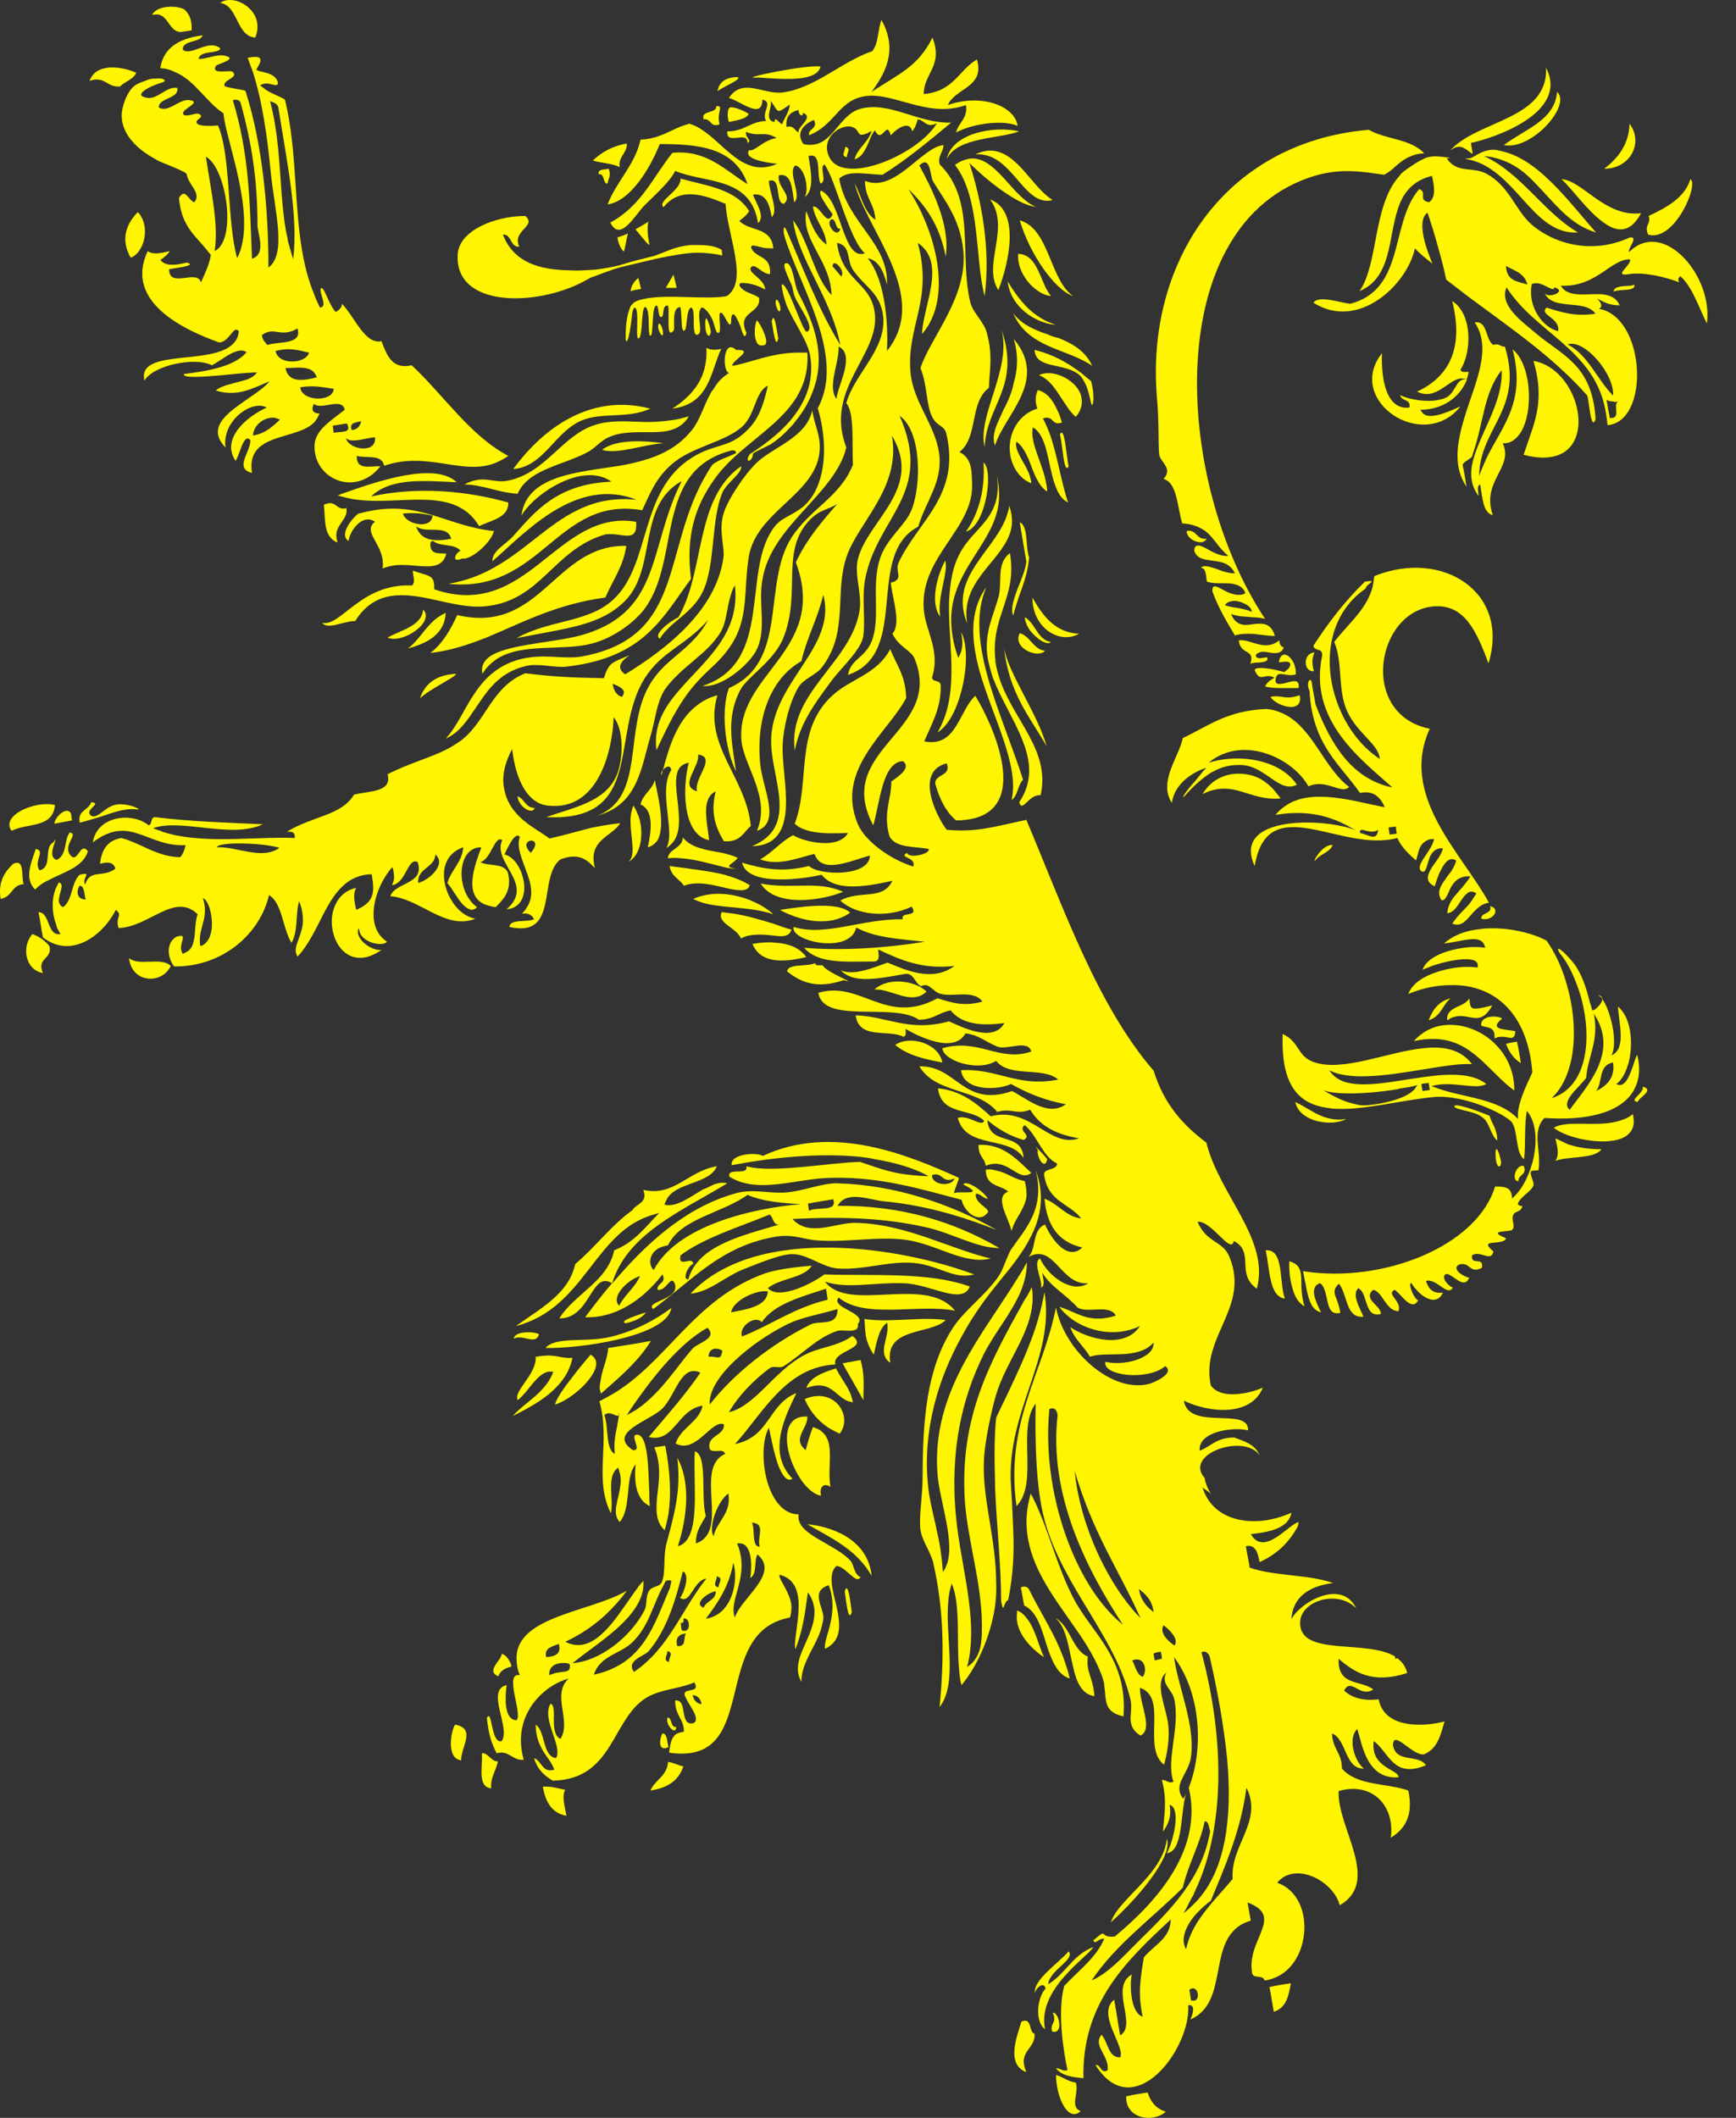 <svg width="41" height="50" viewBox="0 0 41 50" fill="none" xmlns="http://www.w3.org/2000/svg">
<rect x="0" y="0" width="41" height="50" fill="#333333" stroke="none"/>
<path d="M17.422 20.25C17.305 20.199 17.176 20.16 17.046 20.134C16.709 20.069 16.333 20.03 16.126 19.771C16.126 19.913 16.022 19.978 15.919 20.056C15.841 20.108 15.776 20.173 15.776 20.264C15.88 20.25 15.983 20.25 16.1 20.264C16.437 20.289 16.774 20.393 17.046 20.458C17.176 20.497 17.305 20.51 17.383 20.51C17.033 20.458 17.344 20.393 17.422 20.25ZM23.112 27.029C23.099 27.302 23.255 27.328 23.281 27.522C23.812 27.302 24.046 27.937 24.357 27.69C24.007 27.366 23.695 27.003 23.112 27.029ZM19.431 22.791C19.366 22.778 19.263 22.817 19.25 22.739C19.055 22.83 18.615 22.739 18.589 22.933C18.9 23.18 19.276 23.361 19.924 23.141C20.326 23.258 19.509 22.959 19.431 22.791ZM18.355 22.259C18.303 22.259 18.239 22.247 18.187 22.247C18.057 22.247 17.915 22.259 17.772 22.285C17.954 22.726 18.446 22.739 19.042 22.596C18.887 22.376 18.64 22.285 18.355 22.259ZM13.961 32.499C14.104 32.292 14.143 32.097 13.948 31.981C13.819 32.136 13.65 32.331 13.508 32.525C13.313 32.771 13.145 33.018 13.106 33.16C13.378 33.082 13.767 32.784 13.961 32.499ZM17.344 21.573C17.241 21.56 17.15 21.547 17.046 21.534C16.917 21.793 17.396 21.897 17.5 22.156C17.642 22.078 17.798 22.065 17.954 22.065C18.07 22.065 18.187 22.078 18.291 22.091C18.485 22.117 18.64 22.117 18.692 21.948C18.55 21.91 18.407 21.858 18.265 21.806C17.954 21.715 17.668 21.624 17.344 21.573ZM15.089 19.291C15.05 19.188 15.011 19.097 14.96 19.019C14.934 19.071 14.921 19.136 14.908 19.188C14.83 19.615 15.063 20.173 14.843 20.341C15.128 20.212 15.219 19.693 15.089 19.291ZM15.296 20.004C15.4 19.978 15.478 19.913 15.53 19.836C15.737 19.473 15.504 18.669 15.465 18.41C15.413 18.643 15.18 18.747 15.128 18.993C15.413 19.11 15.387 19.525 15.335 19.823C15.322 19.901 15.309 19.965 15.296 20.004ZM12.73 31.501C12.639 31.436 12.16 31.41 12.134 31.605C12.354 31.488 12.652 31.773 12.73 31.501ZM15.258 30.983C15.102 31.035 14.584 31.19 14.778 31.242C14.998 31.19 15.167 31.112 15.258 30.983ZM11.382 41.391C11.382 41.417 11.382 41.43 11.382 41.456C11.395 41.728 11.278 42.194 11.602 42.22C11.576 41.961 11.719 41.806 11.758 41.585C11.641 41.585 11.589 41.494 11.499 41.43C11.473 41.404 11.434 41.391 11.382 41.391ZM13.352 42.259C13.184 42.22 13.015 42.168 12.821 42.181C12.886 42.583 13.067 42.816 13.378 42.868C13.339 42.648 13.261 42.389 13.352 42.259ZM15.361 42.272C15.802 42.207 16.035 42.013 16.139 41.702C16.009 41.676 15.906 41.611 15.776 41.598C15.763 41.922 15.465 42.026 15.361 42.272ZM15.646 40.924C15.595 40.989 15.504 41.378 15.789 41.248C15.75 41.118 15.763 40.924 15.646 40.924ZM16.839 21.106C16.683 21.119 16.515 21.158 16.372 21.223C16.593 21.339 16.865 21.378 17.137 21.404C17.526 21.443 17.928 21.469 18.265 21.585C17.954 21.3 17.383 21.067 16.839 21.106ZM20.079 21.547C19.768 21.248 18.705 21.443 18.42 21.482C18.796 21.689 19.535 21.936 20.079 21.547ZM17.966 20.86C18.317 21.43 19.418 21.262 19.911 21.054C19.314 20.782 18.718 21.002 17.966 20.86ZM11.849 39.045C11.849 39.2 11.46 39.447 11.771 39.576C11.797 39.485 11.875 39.42 11.965 39.382C12.004 39.369 12.043 39.356 12.082 39.343C12.082 39.33 12.069 39.304 12.069 39.291C12.017 39.174 11.952 39.071 11.849 39.045ZM12.225 18.799C12.225 19.019 12.575 19.265 12.626 19.071C12.419 19.084 12.38 18.851 12.225 18.799ZM16.294 20.51C16.126 20.484 15.97 20.471 15.815 20.445C15.854 20.704 16.048 20.743 16.152 20.912C16.282 20.86 16.437 20.847 16.593 20.86C16.904 20.886 17.215 21.002 17.435 21.015C17.578 21.028 17.681 21.002 17.707 20.899C17.526 20.782 17.331 20.717 17.111 20.652C16.852 20.587 16.58 20.549 16.294 20.51ZM4.266 0.756C4.344 0.743 4.435 0.73 4.525 0.718C4.538 0.445 4.461 0.329 4.357 0.225C4.188 0.121 3.696 0.121 3.592 0.355C3.981 0.251 3.955 0.743 4.266 0.756ZM1.298 19.006C0.844 18.89 0.002 19.253 0.274 19.615C0.65 19.421 1.246 19.564 1.298 19.006ZM0.313 20.393C0.106 20.587 -0.05 20.821 0.015 21.223C0.3 21.171 0.261 20.899 0.559 20.873C0.494 20.704 0.598 20.264 0.313 20.393ZM15.97 40.769C15.828 40.794 15.88 40.548 15.763 40.548C15.711 40.73 15.97 40.989 15.97 40.769ZM1.168 22.337C1.065 22.208 0.935 22.117 0.767 22.052C0.507 22.337 0.585 22.895 1.013 22.972C0.857 22.61 1.246 22.648 1.168 22.337ZM2.84 2.04C2.944 1.923 3.165 1.871 3.216 1.716C2.892 1.573 2.27 1.469 2.115 1.91C2.478 1.78 2.529 2.078 2.84 2.04ZM5.07 5.928C5.161 5.293 5.005 4.632 4.862 3.699C5.355 3.971 5.601 5.669 5.07 5.928ZM5.498 2.364C5.588 2.338 5.653 2.364 5.679 2.415C5.951 3.401 6.081 4.256 6.081 5.306C6.081 5.526 6.301 5.993 5.951 6.11C5.899 4.749 5.886 3.634 5.498 2.364ZM7.027 7.756C7.144 8.144 6.599 8.054 6.314 8.144C6.262 8.08 6.198 8.028 6.185 7.911C6.483 7.691 6.612 7.989 7.027 7.756ZM6.379 2.39C6.457 2.415 6.547 2.441 6.573 2.532C6.768 3.789 7.053 5.111 6.923 6.122C6.884 5.993 6.846 5.85 6.807 5.721C6.794 5.669 6.794 5.63 6.781 5.578C6.768 5.539 6.768 5.5 6.755 5.461C6.703 5.176 6.677 4.878 6.651 4.58C6.599 3.88 6.573 3.128 6.379 2.39ZM6.509 8.287C6.846 8.196 7.066 8.274 7.299 8.326C7.234 8.585 6.573 8.637 6.509 8.287ZM7.481 8.909C7.118 9 6.807 9.026 6.742 8.689C7.04 8.689 7.39 8.611 7.481 8.909ZM7.883 9.181C7.857 9.505 7.118 9.479 7.092 9.143C7.403 9.091 7.636 9.143 7.883 9.181ZM5.977 10.283C5.977 10.231 5.99 10.179 6.016 10.128C6.094 9.959 6.314 9.829 6.509 9.868C6.547 9.881 6.573 9.894 6.612 9.907C6.444 10.063 6.275 10.231 5.977 10.283ZM7.883 10.218C7.87 10.166 7.87 10.102 7.857 10.05C7.973 10.037 8.077 10.011 8.194 9.998C8.323 10.244 8.038 10.179 7.883 10.218ZM8.531 9.946C8.505 10.05 8.453 10.14 8.31 10.153C8.232 9.985 8.401 9.972 8.531 9.946ZM8.855 10.322C8.906 10.711 8.258 10.633 8.168 10.348C8.31 10.465 8.608 10.348 8.855 10.322ZM3.035 2.195C2.957 2.325 2.905 2.48 2.879 2.636C2.853 2.895 2.944 3.128 3.113 3.323C3.281 3.53 3.514 3.673 3.748 3.802C3.826 3.841 4.396 4.049 4.409 4.113C4.448 4.334 4.655 4.476 4.642 4.658C4.642 4.684 4.629 4.71 4.616 4.736C4.603 4.749 4.603 4.762 4.59 4.774C4.435 4.723 4.383 4.425 4.227 4.671C4.266 5.111 4.409 5.345 4.603 5.578C4.72 5.708 4.85 5.85 4.979 6.019C4.94 6.265 4.837 6.459 4.746 6.667C4.655 6.343 3.994 6.822 3.994 6.356C4.124 6.33 4.694 6.265 4.409 6.2C4.137 6.265 3.903 6.291 3.787 6.135C3.826 6.11 3.851 6.097 3.877 6.071C3.929 6.032 3.981 5.98 4.007 5.928C3.8 5.98 3.605 6.019 3.489 5.928C2.918 7.133 4.37 7.795 5.161 8.08C5.212 8.093 5.264 8.067 5.303 8.041C5.459 7.937 5.536 7.691 5.64 7.82C5.627 8.015 5.511 8.144 5.342 8.235C4.694 8.572 3.242 8.287 3.411 8.987C3.618 8.624 4.603 8.417 5.005 8.624C5.083 8.585 5.199 8.507 5.316 8.43C5.498 8.313 5.692 8.222 5.822 8.313C5.679 8.494 5.42 8.611 5.135 8.689C4.901 8.754 4.629 8.793 4.344 8.831C4.305 8.935 4.798 8.896 5.264 8.857C5.614 8.818 5.951 8.793 6.068 8.793C6.003 8.896 5.861 8.961 5.692 9C5.472 9.065 5.225 9.104 5.096 9.22C5.394 9.311 5.64 9.285 5.899 9.194C6.042 9.143 6.198 9.078 6.366 9C6.275 9.117 6.133 9.22 5.964 9.337C5.472 9.687 4.824 10.05 5.329 10.568C5.251 10.102 5.64 9.687 5.99 9.596C6.107 9.57 6.21 9.57 6.301 9.622C6.068 9.726 5.796 9.907 5.627 10.128C5.459 10.348 5.381 10.607 5.562 10.879C5.666 10.75 5.744 10.218 5.912 10.387C5.938 10.646 5.511 11.061 5.951 11.165C5.796 10.179 7.053 10.413 7.442 9.946C7.481 9.894 7.52 9.829 7.546 9.765C7.364 9.752 7.351 9.661 7.416 9.531C7.571 9.7 8.077 9.363 8.142 9.674C7.947 9.829 7.753 9.959 7.61 10.115C7.494 10.244 7.416 10.387 7.429 10.581C7.442 10.957 7.688 11.242 7.999 11.346C8.31 11.45 8.699 11.372 8.984 11.009C8.738 10.996 8.414 11.113 8.427 10.763C8.66 10.828 9.01 10.711 9.075 10.996C10.125 10.633 10.967 11.268 11.758 10.905C11.836 10.866 11.914 10.828 12.004 10.763C11.097 10.283 10.488 9.337 9.723 8.624C9.269 8.728 9.14 8.404 9.01 8.054C8.621 8.144 8.388 7.496 8.077 7.172C8.077 7.276 7.999 7.315 7.934 7.367C7.921 7.354 7.908 7.341 7.895 7.328C7.883 7.302 7.857 7.276 7.844 7.25C7.727 7.056 7.623 6.706 7.571 6.822C7.558 6.9 7.623 7.03 7.636 7.133C7.649 7.198 7.636 7.25 7.558 7.263C7.507 7.159 7.455 7.056 7.416 6.939C6.859 5.591 7.105 3.88 6.729 2.351C6.56 2.247 6.353 2.195 6.21 2.066C6.185 2.053 6.172 2.04 6.146 2.014C6.159 2.001 6.172 2.001 6.172 2.001C6.353 1.897 6.586 2.117 6.56 1.936C6.483 1.677 6.081 1.716 6.055 1.638C6.159 1.469 6.275 1.275 5.848 1.366C5.886 1.456 5.912 1.547 5.951 1.638C6.185 2.325 6.314 3.219 6.392 4.049C6.483 4.969 6.781 5.993 6.34 6.317C6.34 5.047 6.223 3.478 5.796 2.143C5.744 2.117 5.316 2.066 5.303 2.027C5.251 1.884 5.666 1.832 5.485 1.69C5.42 1.651 4.979 1.767 5.096 1.56C5.122 1.508 5.653 1.392 5.303 1.314C5.109 1.275 4.901 1.392 4.694 1.392C4.694 1.275 4.875 1.249 4.953 1.236C4.953 1.236 4.992 1.236 5.044 1.223C5.135 1.21 5.251 1.171 5.174 1.119C4.927 0.964 4.616 1.236 4.409 1.21C4.37 1.21 4.344 1.197 4.318 1.171C4.305 0.938 4.733 1.016 4.785 0.834C4.188 0.912 3.851 1.158 3.787 1.612C3.916 1.612 4.033 1.651 4.137 1.703C4.603 1.897 4.862 2.403 5.277 2.675C5.329 3.31 6.094 5.137 5.601 6.097C5.355 5.228 5.459 3.673 5.148 2.96C5.07 2.973 4.668 2.999 4.642 2.895C4.616 2.817 4.824 2.778 4.72 2.701C4.642 2.636 4.461 2.765 4.344 2.714C4.201 2.597 4.811 2.415 4.474 2.364C4.24 2.325 3.955 2.688 3.748 2.532C3.761 2.299 4.227 2.338 4.188 2.078C3.942 2.027 3.735 2.338 3.489 2.312C3.411 2.299 3.372 2.286 3.346 2.26C3.268 2.169 3.618 2.014 3.709 1.988C3.8 1.949 3.994 1.923 3.826 1.858C3.774 1.845 3.67 1.858 3.618 1.858C3.553 1.858 3.489 1.884 3.424 1.91C3.242 1.975 3.139 2.014 3.035 2.195ZM1.337 20.302C1.259 20.276 1.233 20.212 1.233 20.147C1.233 19.965 1.389 19.706 1.259 19.888C1.117 19.965 1.143 20.147 1.117 20.315C1.104 20.419 1.065 20.497 0.974 20.536C0.961 20.536 0.948 20.549 0.935 20.549C0.78 20.328 1.091 20.082 0.844 20.043C0.767 20.302 0.546 20.73 0.831 21.002C0.922 20.899 1.052 20.821 1.194 20.756C1.544 20.575 1.972 20.458 2.076 20.095C1.881 19.849 1.842 20.432 1.648 20.173C1.492 19.927 1.868 19.693 1.648 19.654C1.505 19.823 1.596 20.186 1.337 20.302ZM3.087 6.084C3.411 5.967 3.566 5.332 3.255 5.008C2.983 5.28 2.84 5.656 3.087 6.084ZM1.894 19.421C2.05 19.382 2.205 19.33 2.348 19.291C2.659 19.188 2.957 19.071 3.229 19.11C3.424 19.136 2.879 18.877 2.607 19.045C2.478 19.084 2.218 19.408 2.115 19.214C2.05 19.097 2.413 18.954 2.154 18.941C2.102 19.123 1.829 19.136 1.881 19.395C1.881 19.408 1.881 19.421 1.894 19.421ZM3.048 22.622C3.113 23.219 3.826 23.245 4.033 22.804C3.813 22.584 3.281 22.817 3.048 22.622ZM12.108 33.432C12.549 33.212 12.963 32.979 13.236 32.642C13.378 32.473 13.469 32.292 13.521 32.058C13.313 32.071 13.21 32.02 13.041 32.007C12.938 31.994 12.821 32.007 12.652 32.032C12.678 32.447 12.121 32.836 12.225 33.056C12.471 32.875 12.678 32.421 12.963 32.383C13.002 32.383 13.028 32.383 13.067 32.383C13.015 32.538 12.925 32.668 12.821 32.784C12.601 33.031 12.315 33.199 12.108 33.432ZM16.308 30.542C16.748 30.503 17.085 30.166 17.513 29.985C17.811 29.868 18.355 29.635 18.666 29.609C19.042 29.583 19.392 29.907 19.768 29.946C20.352 29.997 21.012 29.764 21.57 29.816C22.179 29.868 22.516 30.218 23.009 30.088C21.311 29.453 17.876 28.883 16.308 30.542ZM19.107 28.585C19.094 28.533 19.094 28.468 19.081 28.416C19.276 28.377 19.47 28.351 19.677 28.312C19.794 28.624 19.289 28.481 19.107 28.585ZM15.439 29.985C15.284 29.842 15.322 29.466 15.776 29.401C16.074 28.766 17.072 28.637 17.655 28.209C18.005 28.364 18.459 28.403 18.913 28.429C17.811 28.52 15.996 28.922 15.439 29.985ZM16.256 30.205C16.1 30.218 16.256 29.868 16.372 29.842C16.372 29.635 15.996 29.959 16.074 29.635C16.631 29.22 17.448 28.974 18.174 28.675C18.265 28.727 18.252 28.935 18.407 28.909C17.487 29.181 16.476 29.414 16.256 30.205ZM14.623 30.827C14.415 30.62 14.817 30.218 15.115 30.127C14.998 30.399 14.752 30.568 14.623 30.827ZM21.868 28.974C22.503 29.116 23.06 29.466 23.605 29.466C22.529 28.844 21.298 28.455 19.781 28.468C20.002 28.092 20.507 28.326 20.896 28.364C21.998 28.468 22.944 28.805 23.54 29.038C22.438 28.416 21.142 27.976 19.781 27.937C19.418 27.924 18.965 28.131 18.511 28.157C18.096 28.17 17.772 28.066 17.383 28.17C16.165 28.507 15.219 29.401 14.454 30.309C14.804 29.129 16.087 28.598 17.176 27.937C17.072 27.911 16.968 27.924 16.865 27.963C16.774 28.002 16.696 28.053 16.606 28.079C16.294 28.261 15.983 28.507 15.698 28.442C15.698 28.403 15.724 28.364 15.737 28.338C15.919 27.911 16.761 27.963 16.93 27.535C16.256 27.639 15.919 28.261 15.193 28.092C15.309 28.403 15.024 28.416 14.934 28.572C14.415 28.948 14.065 29.44 13.586 29.842C13.43 30.555 12.756 30.892 12.186 31.307C13.832 30.879 14.026 29.064 15.439 28.675C15.478 28.663 15.517 28.649 15.569 28.637C15.245 28.961 14.998 29.323 14.506 29.518C14.35 30.257 13.573 30.542 13.21 31.125C13.948 31.138 13.961 29.985 14.454 30.296C14.221 30.568 14.013 30.84 13.819 31.099C14.506 31.125 15.154 30.723 15.646 30.088C15.75 30.309 15.504 30.283 15.53 30.451C15.737 30.49 15.841 30.088 15.932 30.296C16.087 30.684 15.219 30.723 15.426 30.905C16.359 30.218 17.007 29.44 18.265 29.207C18.718 29.116 18.939 29.259 19.314 29.285C19.976 29.337 20.753 29.181 21.401 29.272C22.127 29.375 22.775 29.868 23.397 29.712C22.412 29.479 21.401 28.896 20.209 28.87C19.755 28.857 19.107 29.22 18.718 28.779C19.988 28.714 20.935 28.766 21.868 28.974ZM15.854 30.879C15.517 31.138 15.011 31.423 14.402 31.566C13.897 31.683 13.326 31.579 13.002 31.734C12.95 31.76 12.912 31.786 12.886 31.825C12.938 31.825 12.989 31.825 13.041 31.825C14.052 31.799 15.776 31.488 15.854 30.879ZM14.195 32.901C14.234 32.862 14.273 32.836 14.311 32.797C14.713 32.447 15.102 32.097 15.374 31.657C15.037 31.721 14.7 31.773 14.363 31.825C14.35 32.084 14.208 32.356 14.182 32.616C14.156 32.719 14.156 32.81 14.195 32.901ZM9.879 20.847C9.84 20.497 10.28 20.484 10.28 20.173C10.553 20.393 10.151 20.769 9.879 20.847ZM5.122 20.004C5.148 19.862 6.262 19.901 6.599 20.017C6.185 20.315 5.588 19.978 5.122 20.004ZM4.733 22.337C4.72 22.285 4.72 22.247 4.72 22.195C4.72 21.858 4.927 21.65 4.798 21.223C4.798 21.21 4.798 21.197 4.785 21.197C4.85 21.223 4.888 21.287 4.927 21.378C4.979 21.508 5.005 21.663 5.005 21.832C5.005 22.065 4.914 22.285 4.733 22.337ZM1.881 20.912C1.998 20.912 1.985 21.106 2.024 21.236C1.817 21.236 1.791 21.041 1.881 20.912ZM14.687 16.453C14.558 16.414 14.493 16.297 14.467 16.142C14.623 16.206 14.83 16.284 14.687 16.453ZM12.536 20.134C12.173 19.784 12.899 19.719 12.536 20.134V20.134ZM11.447 21.352C11.525 21.378 11.602 21.404 11.706 21.417C11.719 21.404 11.719 21.404 11.732 21.391C11.927 21.197 12.095 20.989 11.991 20.587C11.875 20.367 11.538 20.458 11.343 20.354C11.602 20.289 11.68 19.706 11.862 19.836C11.615 20.354 12.626 20.86 11.991 21.443C11.978 21.456 11.978 21.456 11.965 21.469C11.991 21.469 12.017 21.456 12.043 21.456C12.639 21.313 12.354 20.264 11.914 20.173C11.978 20.043 12.16 19.615 12.277 19.758C12.173 20.043 12.406 20.432 12.51 20.808C12.562 21.015 12.575 21.223 12.445 21.417C12.432 21.443 12.419 21.456 12.406 21.482C12.38 21.508 12.354 21.547 12.328 21.573C12.471 21.547 12.562 21.599 12.614 21.702C12.445 21.78 12.043 21.689 12.03 21.884C13.223 22.156 12.691 20.704 13.236 20.289C13.676 20.121 13.871 20.302 14.052 20.497C13.871 19.823 14.454 19.758 14.648 19.434C14.402 19.46 14.195 19.499 13.987 19.538C13.676 19.615 13.378 19.706 12.976 19.797C12.665 19.551 12.017 19.304 11.901 18.591C11.849 18.28 11.94 17.982 12.095 17.684C12.186 18.449 12.471 18.967 12.938 19.019C14.143 19.162 14.467 17.697 14.493 16.932C14.739 17.23 14.726 17.93 14.558 18.319C14.286 18.928 13.573 19.058 12.899 19.291C15.232 19.408 14.402 17.347 15.219 16.025C15.633 15.364 16.191 15.247 16.722 14.638C16.333 15.364 15.711 15.52 15.335 16.181C14.726 17.23 15.245 18.812 14.117 19.253C15.063 18.993 15.141 18.138 15.361 17.386C15.478 16.997 15.504 16.595 15.698 16.284C15.815 16.116 15.97 15.96 16.126 15.818C16.217 15.74 16.308 15.662 16.398 15.584C16.631 15.39 16.865 15.183 17.02 14.923C17.163 14.677 17.163 14.353 17.254 14.068C17.28 13.977 17.305 13.899 17.357 13.822C17.487 14.962 16.657 15.584 16.061 16.271C15.698 16.686 15.426 17.114 15.504 17.71C15.724 17.243 15.906 16.855 16.165 16.479C16.333 16.232 16.541 15.999 16.826 15.74C17.772 14.871 17.526 14.184 17.681 13.161C17.85 12.085 19.224 11.696 19.353 10.698C19.405 10.296 19.224 10.024 19.185 9.687C19.133 9.907 19.016 10.076 18.874 10.205C18.563 10.504 18.122 10.672 17.837 10.957C17.604 11.19 17.189 11.774 17.085 12.137C16.968 12.538 17.124 12.94 17.085 13.174C16.904 14.405 15.776 15.299 14.765 15.921C14.506 15.74 14.726 15.571 14.869 15.468C14.454 15.649 14.389 15.623 14.26 16.012C13.482 15.999 13.028 15.973 12.406 15.895C11.628 16.206 11.486 16.997 10.928 17.451C10.902 17.477 10.877 17.49 10.838 17.516C10.371 17.853 9.814 17.943 9.153 18.28C9.269 18.708 8.725 18.669 8.362 18.76C8.051 19.265 7.403 19.253 6.768 19.641C6.872 19.628 6.975 19.628 6.962 19.784C6.457 19.758 5.731 19.823 5.044 19.81C4.616 19.797 4.201 19.758 3.851 19.641H3.839C3.839 19.641 3.826 19.641 3.826 19.628C3.761 19.602 3.683 19.59 3.618 19.551C4.292 19.317 5.459 19.81 6.21 19.46C5.355 19.421 4.474 19.395 3.657 19.291C3.54 19.317 3.605 19.447 3.514 19.486C3.32 19.33 3.048 19.278 2.802 19.317C2.503 19.369 2.244 19.551 2.192 19.888C3.074 19.214 3.476 20.004 4.383 19.952C4.357 20.056 4.331 20.16 4.253 20.238C3.696 20.225 3.346 19.913 2.866 19.784C2.503 19.849 2.4 20.095 2.361 20.393C2.555 20.341 2.685 20.354 2.724 20.51C2.439 20.73 2.115 20.51 2.011 20.886C1.92 20.717 2.205 20.575 1.881 20.652C1.674 20.847 1.726 21.236 1.492 21.417C1.428 21.391 1.402 21.339 1.389 21.287C1.376 21.119 1.544 20.86 1.389 20.834C1.363 20.873 1.337 20.938 1.311 20.989C1.22 21.223 1.22 21.547 1.324 21.819C1.337 21.845 1.337 21.884 1.35 21.91C1.376 21.961 1.402 22 1.428 22.052C1.104 22.104 1.194 21.547 0.909 21.534C0.948 21.728 0.974 21.922 1.013 22.13C1.661 22.635 2.374 22.117 2.685 21.573C2.698 21.547 2.724 21.508 2.737 21.482C2.763 21.495 2.776 21.521 2.789 21.534C2.866 21.624 2.724 21.676 2.802 21.91C3.527 21.884 4.124 21.054 4.668 21.585C4.59 21.793 4.629 22.091 4.551 22.298C4.525 22.376 4.474 22.441 4.396 22.48C4.37 22.493 4.344 22.506 4.318 22.519C4.163 22.298 4.5 22.013 4.163 22.117C3.929 22.259 3.942 22.584 4.111 22.817C5.264 22.83 6.146 22.039 6.353 21.132C6.664 21.313 6.677 21.922 6.884 22.259C7.027 22.026 6.988 21.663 7.04 21.378C7.053 21.339 7.053 21.313 7.066 21.274C7.17 21.547 7.17 21.754 7.131 21.922C7.066 22.208 6.91 22.389 7.027 22.584C7.286 22.311 7.468 21.91 7.662 21.534C7.908 21.067 8.207 20.652 8.777 20.639C8.79 20.691 8.79 20.743 8.803 20.795C8.842 21.132 8.79 21.313 8.414 21.482C8.362 21.274 8.336 21.08 8.414 20.963C8.09 21.028 7.921 21.274 7.857 21.547C7.727 22.169 8.207 22.985 9.01 22.428C8.829 22.441 8.608 22.311 8.505 22.156C8.479 22.104 8.453 22.065 8.453 22.013C8.453 21.974 8.453 21.936 8.479 21.91C8.479 22.259 9.049 22.363 9.14 22.234C8.634 21.897 8.816 21.145 9.101 20.691C9.153 20.613 9.205 20.536 9.269 20.471C9.295 20.562 9.308 20.639 9.308 20.704C9.308 20.782 9.282 20.847 9.256 20.899C9.36 20.886 9.425 20.821 9.49 20.743C9.632 20.549 9.697 20.264 9.866 20.354C9.943 20.601 9.84 20.717 9.684 20.808C9.516 20.912 9.282 20.976 9.218 21.158C9.917 21.21 10.527 21.974 11.227 21.689C11.006 21.65 10.812 21.495 10.682 21.287C10.397 20.847 10.371 20.199 10.941 20.004C10.915 20.354 10.656 20.536 10.566 20.847C10.669 20.963 10.799 21.21 10.928 21.352C11.045 21.469 11.162 21.534 11.265 21.417C11.239 21.404 11.227 21.378 11.201 21.365C10.747 20.95 10.812 19.991 11.369 20.004C11.214 20.419 10.941 21.132 11.447 21.352ZM23.89 29.064C23.955 28.805 24.136 28.624 24.214 28.377C24.24 28.3 24.253 28.209 24.24 28.118C24.24 28.066 24.227 28.002 24.214 27.937C24.214 27.924 24.214 27.911 24.201 27.885C24.084 27.859 23.981 27.82 23.877 27.768C23.773 27.716 23.67 27.665 23.54 27.639C23.462 27.613 23.384 27.6 23.281 27.613C23.281 27.833 23.384 27.924 23.501 27.976C23.605 28.027 23.721 28.053 23.812 28.131C23.475 28.261 23.812 28.727 23.89 29.064ZM15.659 18.177C15.62 18.215 15.608 18.267 15.62 18.306C15.633 18.267 15.646 18.215 15.659 18.177ZM10.747 40.717C10.643 40.885 10.54 41.52 10.89 41.559C10.89 41.235 11.252 40.807 10.747 40.717ZM16.463 18.682C16.022 18.552 16.528 18.112 16.489 17.814C16.943 17.878 16.372 18.384 16.463 18.682ZM16.437 16.673C15.957 17.049 15.776 17.736 15.659 18.177C15.724 18.099 15.828 18.047 15.854 18.177C15.556 18.643 15.906 19.525 15.776 19.927C15.763 19.965 15.763 19.991 15.737 20.017C15.776 20.004 15.802 19.978 15.828 19.952C16.385 19.486 15.569 18.112 16.269 18.008C16.126 18.501 16.087 19.706 16.748 19.836C16.696 19.382 16.554 18.851 16.904 18.682C16.8 19.084 16.839 19.447 17.098 19.862C17.137 19.862 17.176 19.862 17.215 19.862C17.513 19.836 17.578 19.628 17.733 19.499C17.617 18.332 16.593 17.593 16.943 16.414C16.748 16.466 16.58 16.556 16.437 16.673ZM22.011 27.742C22.27 27.651 22.244 27.963 22.542 27.82C22.49 28.027 21.998 27.988 22.011 27.742ZM18.018 27.289C17.863 27.198 17.241 27.237 17.28 27.509C18.239 27.328 19.34 27.211 20.338 27.314C20.442 27.328 20.546 27.34 20.65 27.366C21.116 27.444 21.557 27.561 21.933 27.768C21.777 27.768 21.648 27.755 21.531 27.742C21.09 27.703 20.805 27.6 20.313 27.431C19.677 27.444 18.355 27.677 17.746 27.561C17.707 27.548 17.668 27.548 17.63 27.535C17.63 27.548 17.63 27.561 17.63 27.574C17.63 27.742 17.163 27.561 17.228 27.781C17.915 28.209 18.835 27.807 19.665 27.807C20.805 27.781 21.764 28.079 22.71 28.326C22.775 28.624 23.112 28.87 23.294 28.663C23.436 28.572 23.177 28.481 23.086 28.338C23.06 28.3 23.035 28.248 23.047 28.183C23.138 28.183 23.177 28.235 23.242 28.274C23.268 28.287 23.294 28.3 23.333 28.3C23.32 28.287 23.307 28.261 23.294 28.248C23.151 28.066 22.814 27.859 22.749 27.963C23.307 28.248 22.672 28.105 22.529 28.17C22.555 28.04 22.62 27.937 22.646 27.807C21.44 27.263 19.665 26.524 18.018 27.289ZM1.7 19.369C1.687 19.317 1.687 19.253 1.674 19.201C1.57 19.019 1.285 19.304 1.285 19.447C1.415 19.421 1.557 19.395 1.7 19.369ZM33.598 25.759C33.585 25.72 33.585 25.668 33.572 25.63C33.572 25.617 33.572 25.604 33.572 25.591C33.624 25.578 33.689 25.578 33.741 25.565C33.741 25.591 33.754 25.617 33.754 25.642C33.754 25.668 33.767 25.707 33.767 25.733C33.702 25.746 33.65 25.746 33.598 25.759ZM33.456 25.642C33.287 25.992 32.341 26.109 32.172 26.096C32.095 26.096 32.03 26.07 31.965 26.057C31.68 25.992 31.447 25.85 31.239 25.733C31.498 25.85 32.25 25.837 32.976 25.72C33.067 25.694 33.17 25.681 33.261 25.668C33.339 25.655 33.417 25.63 33.481 25.617C33.481 25.617 33.468 25.63 33.456 25.642ZM37.461 25.448C37.499 24.93 37.772 24.58 37.642 23.932C38.251 24.839 37.487 25.63 37.072 26.2C36.839 26.005 37.318 25.655 37.461 25.448ZM38.096 25.085C38.148 25.448 37.953 25.63 37.694 25.759C37.862 25.565 37.733 25.15 38.096 25.085ZM38.575 25.759C38.705 25.539 38.757 25.254 38.666 24.904C38.614 24.994 38.575 25.163 38.511 25.318C38.433 25.513 38.329 25.681 38.173 25.591C38.316 25.5 38.407 25.293 38.472 25.059C38.575 24.606 38.523 24.022 38.212 23.763C38.225 23.983 38.277 24.23 38.277 24.45C38.277 24.657 38.238 24.839 38.057 24.917C38.148 24.761 38.135 24.424 38.057 24.113C38.005 23.906 37.927 23.698 37.837 23.582C37.849 23.646 37.785 23.724 37.72 23.789C37.681 23.828 37.642 23.854 37.603 23.854C37.59 23.802 37.577 23.737 37.551 23.672C37.487 23.413 37.396 23.102 37.253 22.869C37.124 22.635 36.657 22.195 36.839 22.506C37.059 22.765 37.227 23.154 37.344 23.556C37.603 24.515 37.499 25.655 36.644 25.928C37.227 25.383 37.292 24.243 37.007 23.258C36.903 22.869 36.735 22.506 36.527 22.208C36.19 22.026 35.62 21.884 35.063 21.922C34.946 21.936 34.829 21.948 34.713 21.974C34.492 22.026 34.285 22.117 34.104 22.273C34.272 22.259 34.48 22.208 34.661 22.182C34.868 22.156 35.037 22.169 35.076 22.376C34.907 22.35 34.7 22.35 34.492 22.389C34.091 22.454 33.689 22.622 33.598 22.895C33.663 22.869 33.754 22.83 33.857 22.791C34.298 22.648 34.985 22.532 34.894 22.843C34.531 22.791 34.091 22.869 33.741 23.024C33.507 23.128 33.326 23.284 33.261 23.465C33.611 23.322 33.948 23.258 34.259 23.258C35.322 23.232 36.087 23.957 36.19 25.318C36.022 25.681 35.815 26.109 35.853 26.42C35.568 26.109 35.128 25.992 34.687 25.889C34.402 25.824 34.104 25.759 33.844 25.655C33.831 25.655 33.819 25.642 33.806 25.642C34.285 25.5 34.868 25.746 35.102 25.591C34.324 24.981 32.458 25.889 31.654 25.5C31.55 25.448 31.459 25.37 31.395 25.267C31.615 25.383 31.926 25.422 32.289 25.409C33.145 25.383 34.233 25.085 34.765 25.124C34.492 24.761 34.078 24.696 33.611 24.748C32.743 24.839 31.706 25.318 31.019 25.072C30.63 24.93 30.695 24.593 30.293 24.411C30.254 25.526 30.604 25.98 31.174 26.122C31.278 26.148 31.382 26.161 31.485 26.174C32.172 26.226 33.041 25.98 33.844 25.902C34.194 25.863 34.661 25.966 35.05 26.122C35.309 26.226 35.529 26.342 35.672 26.459C35.866 26.628 35.776 27.224 35.996 27.366C36.035 26.991 35.996 26.576 36.061 26.226C36.307 26.524 36.307 27.016 36.19 27.457C36.113 27.716 36.009 27.95 35.866 28.131C35.815 28.196 35.763 28.248 35.711 28.3C35.711 28.17 35.672 28.105 35.62 28.066C35.542 28.014 35.426 28.014 35.309 28.014C34.881 29.427 32.652 30.309 30.773 30.011C30.798 30.114 30.811 30.218 30.837 30.322C30.85 30.425 30.876 30.529 30.902 30.62C30.954 30.801 31.032 30.944 31.2 30.983C31.161 30.905 31.096 30.775 31.058 30.646C31.019 30.529 31.019 30.425 31.084 30.348C31.11 30.322 31.135 30.309 31.174 30.296C31.2 30.309 31.226 30.334 31.239 30.36C31.291 30.438 31.317 30.568 31.343 30.684C31.382 30.879 31.433 31.047 31.654 30.996C31.641 30.879 31.602 30.775 31.576 30.698C31.524 30.568 31.485 30.477 31.563 30.373C31.576 30.348 31.602 30.322 31.628 30.309C31.641 30.334 31.654 30.348 31.667 30.373C31.719 30.464 31.758 30.594 31.797 30.71C31.861 30.918 31.952 31.112 32.198 31.086C32.172 30.996 32.082 30.853 32.043 30.71C32.004 30.594 32.004 30.477 32.082 30.412C32.172 30.464 32.211 30.568 32.25 30.698C32.315 30.892 32.367 31.086 32.613 31.021C32.613 30.892 32.444 30.788 32.38 30.684C32.341 30.607 32.328 30.542 32.432 30.451C32.535 30.477 32.6 30.568 32.652 30.646C32.756 30.788 32.833 30.944 33.028 30.957C33.08 30.801 32.95 30.684 32.898 30.594C32.859 30.542 32.859 30.49 32.937 30.451C32.976 30.477 33.015 30.516 33.054 30.555C33.196 30.71 33.378 30.918 33.494 30.698C33.443 30.684 33.378 30.581 33.339 30.477C33.3 30.373 33.287 30.283 33.339 30.296C33.365 30.348 33.404 30.399 33.443 30.438C33.624 30.659 33.948 30.827 34.078 30.516C33.896 30.542 33.78 30.477 33.715 30.334C33.702 30.309 33.689 30.27 33.676 30.244C33.741 30.218 33.806 30.244 33.87 30.27C34.052 30.36 34.22 30.568 34.311 30.399C34.259 30.386 34.104 30.257 34.104 30.153C34.104 30.114 34.117 30.088 34.168 30.075C34.181 30.075 34.194 30.075 34.207 30.088C34.363 30.14 34.583 30.438 34.7 30.166C34.622 30.153 34.428 30.062 34.402 29.959C34.389 29.92 34.402 29.881 34.467 29.855C34.505 29.842 34.531 29.842 34.557 29.842C34.726 29.855 34.739 30.062 34.998 29.933C35.05 29.648 34.739 29.894 34.765 29.648C34.765 29.635 34.765 29.635 34.765 29.635C34.778 29.635 34.778 29.635 34.791 29.622C34.985 29.531 35.218 29.803 35.27 29.544C34.881 29.22 35.516 29.427 35.568 29.233C35.089 29.038 35.646 29.09 35.711 29.038C35.802 28.948 35.685 28.805 35.737 28.688C35.789 28.572 35.918 28.637 35.957 28.468C35.957 28.481 35.828 28.468 35.853 28.403C35.931 28.235 36.164 28.131 36.216 27.988C36.242 27.911 36.113 27.716 36.164 27.651C36.177 27.626 36.333 27.639 36.333 27.626C36.359 27.522 36.346 27.405 36.346 27.289C36.32 26.977 36.242 26.628 36.476 26.394C37.396 26.459 38.251 26.303 38.575 25.759ZM34.363 26.148C34.57 26.239 34.842 26.239 35.011 26.381C35.179 26.485 35.205 26.809 35.361 26.926C35.361 26.64 35.231 26.537 35.179 26.342C34.998 26.265 34.246 25.98 34.363 26.148ZM37.733 23.491C37.772 23.504 37.811 23.543 37.849 23.582C37.837 23.543 37.811 23.504 37.733 23.491ZM35.983 27.522C35.789 27.496 35.685 27.898 35.866 27.885C35.84 27.729 36.087 27.742 35.983 27.522ZM35.322 27.211C35.309 27.548 35.439 27.626 35.452 27.444C35.452 27.379 35.335 26.952 35.322 27.211ZM19.95 37.567C19.976 37.71 20.027 38.345 20.118 38.06C20.092 37.93 20.04 37.295 19.95 37.567ZM29.113 44.359C28.867 44.657 28.595 44.929 28.375 45.24C28.206 45.474 28.076 45.72 28.012 46.018C27.843 45.733 28.076 45.344 28.349 45.085C28.427 45.007 28.517 44.929 28.595 44.877C28.945 44.035 29.308 43.205 29.438 42.207C29.839 42.998 29.049 43.568 29.113 44.359ZM28.128 47.223C28.115 47.146 28.102 47.055 28.09 46.977C28.31 46.809 28.388 47.314 28.128 47.223ZM28.141 44.812C28.167 44.774 28.193 44.735 28.206 44.683C28.919 43.218 28.945 41.132 28.375 39.006C28.439 38.98 28.491 38.993 28.517 39.032C28.53 39.045 28.543 39.045 28.556 39.071C28.556 39.084 28.556 39.096 28.569 39.109C28.75 39.9 28.906 40.743 28.984 41.546C29.101 42.894 28.958 44.151 28.245 44.903C28.154 44.994 28.064 45.085 27.947 45.175C28.025 45.059 28.076 44.929 28.141 44.812ZM26.845 45.875C26.521 46.199 26.171 46.588 25.782 46.757C26.34 45.914 27.208 45.292 27.934 44.566C28.064 44.009 28.336 43.555 28.452 42.998C28.556 42.998 28.543 43.141 28.582 43.231C28.388 44.359 27.662 45.072 26.845 45.875ZM27.739 38.85C27.662 38.798 27.571 38.721 27.506 38.63C27.454 38.552 27.428 38.461 27.48 38.371C27.532 38.41 27.61 38.474 27.662 38.539C27.753 38.643 27.804 38.76 27.739 38.85ZM27.273 39.2C27.26 39.161 27.26 39.109 27.247 39.071C27.247 39.058 27.247 39.045 27.247 39.032C27.26 39.032 27.273 39.032 27.286 39.019C27.325 39.006 27.377 39.006 27.416 38.993C27.428 39.045 27.441 39.109 27.441 39.161C27.39 39.174 27.325 39.187 27.273 39.2ZM26.897 37.515C27.053 37.632 27.208 37.774 27.247 38.06C27.091 37.943 26.949 37.8 26.897 37.515ZM26.988 39.589C26.845 39.537 26.819 39.343 26.741 39.2C27.04 39.084 27.104 39.447 26.988 39.589ZM24.784 33.264C24.927 33.212 24.953 33.303 24.979 33.406C24.758 35.299 25.679 37.075 26.521 38.358C25.368 37.437 24.59 35.182 24.784 33.264ZM26.936 38.202C26.184 37.437 25.51 36.038 25.381 34.728C25.821 36.219 26.392 36.997 26.936 38.202ZM19.639 5.176C19.768 5.176 19.716 5.423 19.846 5.397C19.781 5.669 19.47 5.267 19.639 5.176ZM19.872 6.524C19.859 6.537 19.665 6.265 19.665 6.304C19.651 6.058 19.976 6.382 19.872 6.524ZM19.755 9.415C19.535 9.13 19.82 8.572 19.807 8.183C20.209 8.378 19.794 9.078 19.755 9.415ZM19.483 5.811C19.677 6.317 19.924 5.954 19.483 5.811V5.811ZM19.535 3.543C19.483 3.167 19.911 2.921 20.131 2.999C20.287 3.051 20.248 3.193 20.364 3.18C20.403 3.18 20.481 3.154 20.585 3.089C20.546 3.245 20.442 3.349 20.352 3.465C20.274 3.556 20.209 3.647 20.183 3.763C20.338 3.712 20.403 3.595 20.468 3.465C20.533 3.336 20.572 3.18 20.663 3.077C20.663 3.077 20.663 3.077 20.663 3.064C20.663 3.064 20.663 3.064 20.663 3.077C20.753 3.258 20.818 3.18 20.883 3.115C20.935 3.064 20.974 3.012 21.026 3.154C21.026 3.167 21.026 3.18 21.038 3.193C21.051 3.18 21.051 3.18 21.064 3.167C21.207 3.012 21.492 2.843 21.544 3.102C21.609 3.025 21.648 2.921 21.674 2.817C21.842 2.83 21.868 3.038 22.127 2.908C21.674 3.686 19.677 4.515 19.535 3.543ZM18.861 3.128C18.77 3.089 18.744 2.947 18.576 2.999C18.55 2.778 18.64 2.649 18.861 2.597C18.861 2.752 18.977 2.752 18.965 2.662C19.237 2.778 18.822 2.986 18.861 3.128ZM18.472 2.934C18.381 2.895 18.303 2.727 18.291 2.882C18.031 2.83 18.252 2.519 18.2 2.377C18.407 2.662 18.317 2.701 18.654 2.467C18.64 2.649 18.524 2.778 18.472 2.934ZM32.561 40.12C32.211 40.159 31.939 40.094 31.745 39.913C31.913 39.589 32.108 40.094 32.432 39.887C32.146 39.654 31.589 39.822 31.615 39.161C32.004 39.498 32.432 39.758 33.235 39.498C33.196 39.343 33.118 39.239 33.002 39.148L32.95 39.161V39.109C32.289 38.708 30.773 39.096 30.708 38.371C30.643 37.813 31.576 37.502 32.03 37.969C31.68 37.256 30.695 37.839 30.5 38.228C30.526 37.736 30.876 37.45 31.485 37.373C30.889 37.165 30.111 37.217 29.515 37.01C29.489 36.841 29.45 36.673 29.424 36.504C29.658 36.452 29.71 36.673 29.748 36.88C30.176 36.686 30.448 36.401 30.643 36.051C30.656 36.012 30.669 35.973 30.669 35.934C30.436 35.986 29.852 36.763 29.541 36.219C30.034 36.167 30.436 36.063 30.5 35.714C29.632 36.102 28.647 35.934 28.401 35.117C28.478 35.169 28.543 35.221 28.608 35.273C28.543 35.195 28.504 35.091 28.465 34.975L28.452 34.897C27.947 34.327 29.373 33.834 29.748 34.353C29.632 34.093 29.386 34.029 29.152 33.938C28.725 33.938 28.608 34.145 28.336 34.249C28.284 33.795 29.139 33.679 29.476 33.769C29.502 33.199 28.076 33.795 27.96 33.069C28.517 33.342 29.541 33.471 29.826 32.758C29.619 32.862 28.854 33.082 28.595 32.706C28.349 31.553 29.528 30.866 29.036 29.674C28.88 29.285 28.491 29.349 28.284 28.844C28.621 28.818 29.075 29.635 29.139 29.298C29.645 29.557 29.178 30.075 29.684 30.425C29.995 29.259 28.802 28.222 28.491 26.977C27.96 26.576 27.493 26.083 27.247 25.28C25.925 23.75 25.134 21.482 24.24 19.356C23.436 19.525 23.073 19.654 22.36 19.59C22.192 19.395 21.544 18.229 22.36 18.021C22.477 18.332 22.075 18.267 22.088 18.501C22.192 18.877 22.348 19.175 22.581 19.369C24.447 19.356 23.514 17.218 23.035 16.427C22.646 16.777 22.594 17.658 21.829 17.503C21.998 17.101 22.218 16.738 22.218 16.22C22.231 16.025 22.037 16.129 22.011 15.999C22.218 15.351 21.855 14.897 21.816 14.379C21.725 13.122 23.021 12.474 22.957 11.398C22.944 11.19 22.983 10.828 22.659 10.672C23.112 10.322 22.892 9.492 23.358 9.155C23.358 8.793 23.462 8.43 23.307 7.859C23.242 7.6 22.983 7.393 22.918 7.146C22.646 6.045 23.06 4.736 22.192 3.88C22.14 3.673 22.283 3.595 22.283 3.426C21.777 3.465 21.129 4.567 20.429 4.269C20.429 4.684 20.65 4.787 20.675 5.189C20.416 5.034 20.338 4.619 20.183 4.321C20.468 5.448 21.985 6.991 20.948 8.287C20.974 7.795 20.948 6.667 20.494 6.097C20.753 6.148 20.87 6.408 20.948 6.719C20.987 5.721 20.002 5.267 19.82 4.217C20.04 4.01 20.429 4.113 20.844 4.126C21.44 3.751 21.946 3.323 22.464 2.895C21.686 2.921 21 2.377 20.313 2.571C19.768 2.727 19.651 3.556 18.977 3.401C18.796 3.154 18.952 2.947 19.224 2.83C19.328 3.051 19.081 3.025 19.107 3.193C19.703 2.96 19.794 2.415 20.352 2.286C21.051 2.117 21.881 2.817 22.814 2.48C22.866 2.791 22.633 2.895 22.581 3.128C22.957 2.921 23.695 2.817 24.032 2.973C23.981 2.519 23.203 2.195 22.386 2.48C22.555 2.078 23.268 2.066 23.073 1.404C22.633 1.664 22.529 2.156 21.816 2.221C21.816 1.729 22.283 1.56 22.023 0.886C21.686 1.573 21.233 1.741 20.585 2.169C20.896 1.741 21.22 1.197 20.818 0.471C20.727 0.705 20.753 1.029 20.598 1.21C19.872 1.456 19.276 2.066 18.498 2.182C18.044 2.247 17.539 1.819 17.215 2.312C17.474 2.377 18.005 2.843 18.005 2.351C18.278 2.415 17.966 2.662 18.096 2.856C17.707 2.869 17.591 3.102 17.176 3.102C17.15 3.452 17.655 3.064 17.655 3.375C17.772 3.31 17.604 3.271 17.617 3.115C17.954 3.245 18.031 3.077 18.342 3.258C18.018 3.31 17.811 3.595 17.694 3.543C17.539 3.763 18.122 3.841 18.355 3.867C17.448 4.269 16.994 3.128 16.282 2.921C15.867 3.025 15.646 3.271 15.128 3.297C14.998 3.893 14.558 4.282 14.35 4.826C14.895 4.749 15.361 3.958 15.582 3.401C16.489 3.401 17.357 3.478 17.655 4.347C17.124 4.023 16.696 3.53 15.88 3.608C15.426 4.178 15.141 4.865 14.415 5.254C14.648 5.734 14.998 5.073 15.219 4.852C15.517 4.554 15.828 4.282 15.945 4.036C16.67 4.334 17.733 4.165 17.902 5.267C18.096 5.111 17.824 4.749 17.785 4.593C18.083 4.554 18.174 4.813 18.226 5.124C18.394 4.982 18.161 4.528 18.161 4.269C18.472 4.178 18.291 4.787 18.511 4.813C18.744 4.619 18.342 4.425 18.394 4.139C18.705 4.075 18.705 4.476 18.757 4.774C18.952 4.619 18.589 4.062 18.783 3.906C19.003 3.945 19.12 4.463 19.003 4.658C19.237 4.476 19.159 4.075 19.094 3.686C19.418 3.582 19.276 4.126 19.379 4.334C19.548 4.282 19.34 3.958 19.47 3.88C19.742 4.243 20.053 5.669 20.429 5.98C19.898 6.174 19.885 4.723 19.392 4.502C19.289 4.554 19.574 4.93 19.665 5.06C19.522 5.384 19.379 4.839 19.198 4.878C19.263 5.241 19.483 5.384 19.522 5.773C19.314 5.63 19.198 5.41 19.042 4.982C18.913 5.682 19.613 6.135 19.639 6.965C19.224 6.537 19.107 5.695 18.731 5.202C18.848 6.122 19.626 7.017 19.846 8.144C19.34 7.328 18.977 6.356 18.563 5.41C18.498 5.293 18.498 5.461 18.524 5.565C18.861 6.719 19.988 8.404 19.314 9.635C19.561 10.477 19.509 11.359 19.081 11.851C18.835 12.137 18.485 12.188 18.303 12.422C17.487 13.446 18.303 15.636 16.593 16.194C17.02 16.245 17.642 15.74 17.85 15.377C18.122 14.884 17.902 14.275 18.005 13.692C18.213 12.396 19.703 11.696 19.988 10.568C19.444 9.143 20.844 8.352 20.65 7.328C20.533 6.654 19.885 6.628 19.768 5.734C20.105 5.798 19.988 6.135 20.144 6.369C20.416 6.771 20.792 6.913 20.857 7.458C20.948 8.248 20.17 8.831 19.988 9.518C20.183 9.752 20.118 10.439 20.144 10.97C19.833 11.748 19.159 11.981 18.692 12.694C17.992 13.796 18.64 15.623 17.215 16.245C17.033 16.738 17.098 17.619 17.383 18.215C17.305 17.606 17.124 16.971 17.487 16.284C17.655 15.973 18.278 15.61 18.498 15.066C18.939 13.977 18.407 12.992 19.146 12.253C19.379 12.02 19.613 12.02 19.781 11.89C19.405 12.318 19.042 12.746 18.796 13.277C19.574 15.364 17.357 15.908 17.513 17.503C17.578 18.099 18.213 18.838 17.876 19.615C18.459 19.421 18.005 18.604 17.954 18.034C17.85 16.984 18.187 16.025 18.926 15.61C19.055 15.053 19.314 14.599 19.444 14.042C19.781 15.312 18.174 16.116 18.213 17.555C18.239 18.436 18.861 19.525 17.759 19.978C18.965 19.952 18.446 18.371 18.485 17.593C18.498 17.192 18.64 16.582 18.861 16.22C18.965 16.038 19.263 15.934 19.392 15.779C20.053 14.949 19.703 14.029 19.988 13.161C20.261 12.331 21.285 11.527 21.064 10.283C21.816 11.54 20.494 12.279 20.261 13.2C20.17 13.575 20.364 14.016 20.3 14.418C20.105 15.649 18.589 16.362 18.77 17.723C18.887 17.101 19.211 16.647 19.626 16.09C19.872 15.753 20.352 15.338 20.39 15.001C20.442 14.612 20.352 14.146 20.429 13.692C20.701 12.201 22.062 11.67 21.246 9.816C21.764 10.179 21.764 11.437 21.531 12.033C21.375 12.422 20.935 12.707 20.779 13.2C20.572 13.848 20.805 14.599 20.585 15.144C20.429 15.533 20.092 15.558 20.027 15.934C21.518 15.429 20.416 13.096 21.686 12.435C21.881 11.787 22.27 11.385 22.179 10.698C22.088 10.037 21.57 9.492 21.505 8.806C21.401 7.691 22.049 7.095 21.674 5.734C22.373 6.2 21.79 7.237 21.777 7.885C22.529 7.017 22.088 5.436 21.453 4.463C21.855 4.852 22.192 5.306 22.335 6.058C22.451 5.306 21.998 4.437 21.712 3.906C21.985 3.647 21.959 4.152 22.037 4.282C22.283 4.697 22.672 5.15 22.749 5.902C22.866 7.004 21.985 7.95 21.738 8.689C21.907 9.091 21.868 9.57 22.023 9.855C22.14 10.076 22.296 10.037 22.348 10.231C22.698 11.696 21.674 12.305 21.22 13.29C21.129 13.498 21.363 13.679 21.038 13.757C21.09 14.197 21.285 14.716 21.077 14.962C21.233 15.286 21.531 15.351 21.609 15.571C22.283 17.282 19.665 17.684 20.624 19.486C20.779 18.98 20.831 17.995 21.324 17.969C21.531 18.125 21.22 18.332 21.051 18.449C21.051 18.89 20.844 19.201 21.012 19.758C21.181 20.03 21.609 19.978 21.933 20.043C21.972 20.173 21.44 20.276 21.427 20.134C21.194 20.25 21.648 20.225 21.57 20.458C21.051 20.302 20.442 19.875 20.261 19.46C19.716 18.164 20.974 17.295 21.401 16.479C21.388 15.934 21.168 15.701 21.026 15.325C20.701 15.934 20.079 16.025 19.651 16.427C18.757 17.256 19.146 18.449 18.77 19.447C19.068 19.732 19.742 19.667 20.027 19.667C19.807 20.056 19.016 19.888 18.731 19.719C18.433 19.875 18.252 20.121 17.954 20.289C18.394 20.458 18.887 20.238 19.237 20.16C19.405 20.665 20.131 20.302 20.546 20.199C20.533 20.717 19.314 20.665 19.107 20.445C18.433 20.613 17.98 20.497 17.526 20.367C17.642 20.886 18.757 20.795 19.405 20.652C19.716 21.041 20.377 20.95 21.077 20.795C20.844 21.274 20.313 21.002 19.846 21.262C20.209 21.599 20.948 21.689 21.531 21.404C21.712 21.676 21.246 21.508 21.324 21.702C20.352 21.689 19.496 22.117 18.744 21.884C18.654 22.221 20.079 22.545 20.222 21.897C20.663 22.143 21.259 22.169 21.842 22.234C20.961 22.376 19.924 22.454 18.991 22.376C19.328 22.765 19.988 22.7 20.611 22.7C20.792 22.713 20.753 22.558 20.74 22.415C21.259 22.661 21.79 22.895 22.542 22.804C22.011 23.206 21.349 22.882 20.961 22.726C20.663 22.83 20.17 23.05 19.859 22.908C20.157 23.232 20.753 23.102 21.349 22.998C21.583 22.947 21.596 23.206 21.751 23.284C21.946 23.18 22.023 23.413 22.218 23.465C22.516 23.543 22.996 23.361 23.203 23.646C22.736 23.776 22.451 23.659 22.14 23.569C20.922 24.23 20.338 23.141 19.328 23.439C19.444 24.191 21.103 23.659 21.7 24.074C22.049 24.074 22.166 23.906 22.451 23.854C22.71 24.178 23.177 24.23 23.721 24.152C23.462 24.631 22.71 24.243 22.412 24.113C21.466 24.372 20.961 23.996 20.209 23.97C20.287 24.554 20.974 24.294 21.337 24.476C21.414 24.463 21.388 24.359 21.388 24.294C21.686 24.463 22.529 24.891 22.801 24.398C23.099 24.424 23.294 24.606 23.553 24.709C23.786 24.8 24.279 24.528 24.357 24.826C23.605 25.085 23.112 24.502 22.257 24.748C22.27 25.033 23.086 25.318 23.527 25.046C23.838 25.448 24.629 25.176 24.992 25.487C24.032 25.681 23.553 25.215 22.698 25.267C22.762 25.785 23.605 25.733 23.877 25.591C24.266 25.811 24.681 25.98 25.173 26.07C24.745 26.381 24.24 25.928 23.903 25.759C22.749 26.161 22.594 25.15 21.712 25.176C22.114 25.837 23.086 25.681 23.553 26.252C23.877 26.148 23.994 26.329 24.331 26.2C24.577 26.615 25.005 26.796 25.484 26.874C24.784 27.12 24.344 26.109 23.397 26.355C23.047 26.031 22.684 25.746 22.153 25.694C22.231 26.342 22.918 26.148 23.242 26.459C23.19 26.628 22.866 26.303 22.62 26.394C22.827 27.146 23.825 26.796 24.175 27.34C24.136 26.692 23.372 27.081 23.32 26.446C23.566 26.654 23.851 26.822 24.175 26.913C24.395 26.796 24.02 26.705 24.201 26.563C24.499 26.809 24.616 27.302 24.966 27.47C24.966 27.651 24.59 27.561 24.668 27.781C24.771 28.377 25.264 28.416 25.536 28.766C25.173 28.727 24.992 28.416 24.668 28.3C24.732 29.025 25.069 29.337 25.562 29.453C25.199 29.79 24.823 29.233 24.681 28.909C24.369 29.038 24.486 29.466 24.292 29.674C24.901 29.337 25.056 30.36 25.705 30.296C25.303 30.555 24.745 30.114 24.564 29.712C24.383 29.803 24.616 30.192 24.59 30.399C24.694 30.348 24.629 30.179 24.616 30.049C24.836 30.399 25.186 30.568 25.445 30.866C25.679 31.021 26.197 30.775 26.353 31.06C25.705 31.268 25.432 30.97 25.018 30.853C25.381 31.346 26.21 31.644 26.923 31.307C26.56 31.864 25.679 31.605 25.277 31.333C25.381 31.631 25.601 31.786 25.743 32.032C26.106 31.89 26.871 32.123 27.247 31.695C27.26 32.097 26.482 32.253 26.106 32.149C26.029 32.486 27.117 32.603 27.519 32.253C27.765 32.421 27.247 32.642 27.156 32.668C26.262 32.914 25.134 31.89 24.94 30.866C24.629 32.434 23.734 33.575 24.007 35.558C24.538 35.014 24.007 33.73 24.46 33.134C24.447 33.873 24.447 35.053 24.668 35.882C25.095 37.463 26.366 38.656 26.703 40.146C26.767 40.444 26.56 40.743 26.936 40.976C27.247 40.82 26.91 40.224 26.923 39.848C27.597 40.069 26.962 41.261 27.493 41.663C27.545 41.468 27.623 41.132 27.597 40.782C27.571 40.354 27.234 39.745 27.545 39.485C27.402 39.77 27.701 39.887 27.739 40.146C27.869 40.82 27.532 41.546 27.714 42.065C27.584 42.117 27.558 42.013 27.441 42.026C27.571 42.518 27.493 42.855 27.467 43.244C27.584 43.076 27.675 42.894 27.623 42.609C27.908 42.687 27.701 43.503 27.558 43.75C27.947 43.711 27.869 42.829 28.012 42.337C27.999 42.376 27.973 42.428 27.947 42.467C27.675 42.13 28.076 41.883 28.128 41.481C28.232 40.717 27.83 39.861 27.727 39.122C28.375 39.991 28.427 41.313 28.076 42.207C28.413 43.633 27.377 44.851 26.327 45.72C25.925 45.759 26.197 45.486 25.821 45.811C25.873 45.927 25.925 45.759 26.08 45.772C25.886 46.225 25.471 46.523 25.134 46.886C24.966 47.496 25.121 48.468 25.212 48.87C25.082 48.921 25.056 48.818 24.94 48.831C25.082 49.012 25.329 49.038 25.588 49.064C25.549 47.301 26.586 46.303 27.649 45.318C27.649 45.759 27.247 45.927 27.014 46.212C26.949 46.64 26.858 47.042 26.988 47.612C26.703 47.522 26.677 46.886 26.729 46.614C26.197 46.925 26.871 47.807 26.456 48.053C26.404 47.768 26.366 47.496 26.314 47.21C25.886 47.547 26.586 48.325 26.456 48.571C26.171 48.584 26.171 48.208 26.016 48.04C25.795 48.299 26.21 48.532 26.158 48.882C25.977 48.96 26.016 48.74 25.873 48.753C26.767 50.179 28.128 48.377 28.064 47.34C28.271 47.314 28.141 47.625 28.115 47.677C29.101 47.249 28.427 45.668 29.541 45.344C29.515 45.201 29.489 45.059 29.463 44.916C30.345 45.24 29.45 45.785 29.567 46.549C29.567 46.744 29.826 46.601 29.865 46.757C30.967 46.614 31.148 44.787 30.163 44.45C30.591 43.931 31.498 44.411 31.641 44.981C32.626 44.411 31.576 43.154 31.615 42.285C32.432 42.052 32.95 42.661 32.846 43.387C33.209 43.166 33.378 42.829 33.261 42.272C32.743 42.091 32.056 42.168 31.693 41.754C31.693 41.378 31.472 41.3 31.459 40.924C31.809 41.067 31.758 41.767 32.211 41.754C31.991 41.585 31.822 41.041 32.056 40.82C32.172 41.183 32.276 42.013 33.028 41.961C33.054 41.779 32.354 41.741 32.444 41.105C32.807 41.365 32.898 42 33.676 41.676C33.507 41.404 32.963 41.637 32.898 41.196C32.911 40.82 33.365 41.468 33.637 41.417C33.961 41.274 34.026 40.95 34.117 40.639C33.767 40.743 32.704 40.872 32.561 40.12ZM21.881 23.413C21.674 23.18 21.012 23.037 20.65 23.361C21.051 23.335 21.518 23.75 21.881 23.413ZM30.474 30.192C30.487 30.283 30.513 30.373 30.539 30.464C30.591 30.633 30.682 30.775 30.811 30.84C30.773 30.736 30.759 30.633 30.747 30.529C30.734 30.425 30.734 30.334 30.734 30.257C30.734 30.023 30.708 29.842 30.448 29.777C30.448 29.907 30.448 30.049 30.474 30.192ZM31.797 26.42C31.252 26.498 30.967 26.187 30.591 26.018C30.695 26.498 31.459 26.602 31.797 26.42ZM19.963 3.465C19.963 3.569 19.846 3.686 20.002 3.712C19.988 3.621 20.118 3.504 19.963 3.465ZM38.796 25.655C38.847 25.798 38.446 25.98 38.679 26.018C38.692 25.915 39.094 25.733 38.796 25.655ZM38.212 26.472C37.694 26.615 36.994 26.433 36.696 26.628C36.864 26.757 37.15 26.861 37.461 26.913C38.07 27.016 38.718 26.913 38.562 26.303C38.459 26.394 38.342 26.433 38.212 26.472ZM35.477 24.048C35.348 23.957 34.946 23.983 34.985 24.217C35.128 24.269 35.322 24.23 35.296 24.515C35.581 24.385 35.763 24.657 35.789 24.346C35.555 24.294 35.141 24.32 35.477 24.048ZM38.135 6.822C38.122 6.835 38.109 6.861 38.109 6.887C38.251 6.809 38.627 6.9 38.601 6.719C38.536 6.758 38.42 6.745 38.316 6.758C38.238 6.771 38.173 6.784 38.135 6.822ZM37.681 7.406C37.201 7.483 36.864 7.367 36.527 7.263C36.333 7.432 36.851 7.496 36.8 7.82C36.398 7.717 36.074 7.198 36.177 6.706C36.411 6.602 36.696 6.939 36.709 6.784C37.033 6.874 36.553 7.069 36.476 6.913C36.67 7.354 37.422 7.043 37.681 7.406ZM38.096 9.337C37.72 8.961 37.499 8.365 37.02 8.132C37.422 7.989 38.135 8.844 38.096 9.337ZM38.212 9.479C38.083 9.57 38.303 9.894 38.018 9.868C38.005 9.765 37.979 9.674 37.966 9.57C37.953 9.531 37.953 9.479 37.94 9.441C37.992 9.467 38.044 9.479 38.096 9.479C38.135 9.492 38.173 9.492 38.212 9.479ZM35.568 6.278C35.763 6.395 35.996 6.434 36.074 6.719C35.866 6.641 35.581 6.654 35.568 6.278ZM38.886 5.721C38.744 5.747 38.601 5.824 38.472 5.954C38.446 5.85 38.705 5.591 38.498 5.604C37.538 6.045 36.644 5.708 36.177 5.306C35.789 4.969 35.646 4.386 35.102 4.1C34.829 3.958 34.57 4.049 34.337 3.906C34.272 3.867 34.22 3.815 34.168 3.738C34.194 3.738 34.22 3.738 34.246 3.725C34.026 3.699 33.831 3.66 33.65 3.738C33.624 3.751 33.572 3.776 33.52 3.802C33.365 3.893 33.157 4.036 33.106 4.088C33.08 4.1 33.08 4.126 33.054 4.152C32.419 4.839 32.561 6.226 32.108 6.874C32.872 6.55 32.782 5.63 33.015 4.93C33.132 4.567 33.352 4.269 33.819 4.152C33.883 4.425 33.909 4.658 33.754 4.774C33.468 4.723 33.728 4.554 33.52 4.463C33.145 4.891 33.08 5.539 32.898 6.11C32.743 6.589 32.496 7.017 31.887 7.172C31.654 7.146 31.148 6.965 31.019 7.146C32.082 7.82 33.235 6.719 33.417 5.863C33.546 6.006 33.689 6.11 33.831 6.226C33.78 6.097 33.676 5.85 33.624 5.604C33.572 5.358 33.572 5.111 33.715 5.021C33.806 5.293 33.87 5.5 33.935 5.734C34 5.967 34.078 6.226 34.156 6.602C34.337 6.745 34.531 6.887 34.713 7.03C35.672 7.743 36.67 8.417 37.487 9.337C37.525 9.454 37.551 9.881 37.616 9.959C37.629 9.985 37.655 9.972 37.681 9.907C37.681 9.894 37.681 9.881 37.681 9.868C37.603 8.611 36.89 8.391 36.294 7.885C35.944 7.587 35.4 7.211 35.581 6.784C36.242 7.833 37.603 8.235 37.901 9.609C37.927 9.739 37.953 9.881 37.966 10.037C38.977 9.959 38.873 7.483 37.759 7.289C37.849 7.263 37.824 7.172 37.772 7.108C37.746 7.082 37.733 7.056 37.707 7.043C37.733 7.056 37.759 7.069 37.785 7.082C37.979 7.185 38.057 7.198 38.251 7.211C38.187 7.043 38.044 6.978 37.875 6.952C37.525 6.913 37.033 7.056 36.864 6.745C37.707 6.784 38.044 6.11 38.498 6.122C38.536 6.265 38.07 6.537 38.472 6.472C38.549 6.459 38.64 6.459 38.718 6.459C39.094 6.472 39.496 6.602 39.664 6.667C39.625 6.628 39.625 6.55 39.69 6.524C39.975 6.784 40.118 7.25 40.312 7.639C40.442 6.693 39.625 5.578 38.886 5.721ZM35.918 25.098C35.892 24.93 35.866 24.761 35.828 24.593C35.737 24.606 35.659 24.619 35.568 24.644C35.646 24.852 35.763 25.007 35.918 25.098ZM36.735 26.874C36.748 26.939 36.761 26.991 36.774 27.055C36.8 27.198 36.8 27.314 36.735 27.405C37.072 27.289 37.655 27.366 37.824 27.133C37.538 27.133 37.266 27.094 37.033 27.016C36.929 26.965 36.839 26.926 36.735 26.874ZM34.7 23.569C34.648 23.672 34.518 23.724 34.402 23.776C34.272 23.841 34.156 23.919 34.181 24.087C34.207 24.074 34.233 24.061 34.246 24.048C34.661 23.828 34.92 24.32 35.244 23.737C34.674 23.88 34.739 23.815 34.7 23.569ZM33.844 24.528C34.765 24.528 35.154 25.305 35.763 25.746C35.776 24.761 34.881 24.113 34.104 24.204C33.844 24.23 33.585 24.359 33.391 24.58C33.559 24.541 33.702 24.528 33.844 24.528ZM33.741 24.087C34.039 23.996 34.065 23.724 34.259 23.569C33.961 23.646 33.831 23.854 33.741 24.087ZM21.142 24.67C21.44 24.917 21.842 25.007 22.257 25.085C22.166 24.619 21.479 24.437 21.142 24.67ZM19.068 35.986C19.626 36.31 20.235 36.582 20.585 37.204C20.494 36.284 19.535 36.025 19.068 35.986ZM24.732 27.366C24.681 27.289 24.331 26.926 24.512 27.146C24.473 27.314 24.681 27.651 24.732 27.366ZM23.242 34.404C23.268 33.99 23.423 33.277 23.514 32.966C23.734 32.201 24.266 31.592 24.369 30.879C24.395 30.723 24.395 30.555 24.369 30.386C24.318 30.49 24.266 30.594 24.201 30.684C23.372 32.175 22.659 33.458 22.788 35.441C22.853 36.362 23.177 37.334 23.19 38.332C23.19 38.384 23.19 38.435 23.19 38.487C23.19 38.798 23.151 39.161 22.84 39.356C22.879 39.213 22.905 39.071 22.918 38.915C23.021 37.969 22.672 36.802 22.581 35.83C22.425 34.249 22.723 33.005 23.229 31.981C23.488 31.462 23.903 30.996 24.123 30.451C24.201 30.244 24.253 30.036 24.253 29.803C24.188 29.92 24.123 30.036 24.046 30.153C23.242 31.475 21.998 32.849 22.14 34.78C22.179 35.415 22.594 36.465 22.335 36.997C22.322 37.036 22.296 37.075 22.27 37.113C22.244 36.776 22.205 36.478 22.14 36.206C22.114 36.102 22.101 35.999 22.075 35.908C22.011 35.623 21.946 35.364 21.92 35.091C21.777 33.743 22.179 32.525 22.698 31.579C22.879 31.242 23.073 30.944 23.255 30.698C23.436 30.451 23.644 30.205 23.851 29.946C24.357 29.298 24.81 28.559 24.46 27.626C24.694 28.546 24.201 29.025 23.903 29.466C23.864 29.518 23.838 29.57 23.812 29.635C23.734 29.803 23.683 29.985 23.579 30.14C23.281 30.568 22.814 30.905 22.542 31.294C22.529 31.32 22.503 31.346 22.49 31.372C21.894 32.305 21.79 33.497 21.79 34.884C21.79 35.312 21.7 35.804 21.738 36.115C21.777 36.388 21.998 36.66 22.049 36.932C22.309 38.099 22.296 39.174 22.192 40.302C22.633 39.719 22.309 38.604 22.399 37.774C22.412 37.632 22.438 37.502 22.477 37.386C22.684 37.852 22.594 38.734 22.646 39.356C22.659 39.524 22.672 39.667 22.71 39.783C23.021 39.408 23.281 38.876 23.423 38.306C23.501 38.008 23.54 37.697 23.527 37.386C23.527 36.284 23.177 35.351 23.242 34.404ZM22.335 31.164C21.972 31.112 21.57 31.151 21.168 31.164C20.909 31.177 20.65 31.177 20.416 31.138C20.429 31.32 20.429 31.501 20.481 31.67C20.52 31.773 20.559 31.877 20.637 31.981C20.675 31.825 20.701 31.67 20.753 31.527C20.792 31.41 20.844 31.307 20.948 31.229C20.961 31.255 20.961 31.281 20.961 31.307C20.987 31.605 20.714 31.955 21.026 32.175C20.883 31.32 21.998 31.514 22.335 31.164ZM30.085 47.496C30.397 47.392 30.436 47.094 30.487 46.822C30.319 46.847 30.15 46.873 29.982 46.912C30.021 47.107 30.047 47.301 30.085 47.496ZM17.357 38.189C17.189 37.774 17.733 37.217 17.409 36.439C17.785 36.375 17.759 37.01 17.72 37.256C17.889 37.152 17.798 36.867 17.889 36.699C18.433 37.152 17.487 37.736 17.357 38.189ZM16.67 38.215C16.968 37.826 17.228 37.425 17.319 36.893C17.448 37.295 17.305 38.124 16.67 38.215ZM16.904 37.567C16.917 37.774 16.67 37.8 16.619 37.956C16.359 37.865 16.722 37.593 16.904 37.567ZM16.359 40.017C16.463 40.03 16.554 40.094 16.567 40.237C16.463 40.211 16.385 40.159 16.359 40.017ZM14.972 39.472C14.778 39.2 15.206 39.109 15.322 38.98C15.75 38.474 15.957 37.774 16.126 37.1C16.308 37.165 16.152 37.619 16.061 37.723C16.308 37.891 16.372 37.308 16.683 37.269C16.1 37.995 15.802 38.915 14.972 39.472ZM16.1 38.487C16.087 38.435 16.087 38.371 16.074 38.319C16.152 38.319 16.152 38.267 16.139 38.215C16.308 38.163 16.333 38.591 16.1 38.487ZM15.996 38.863C15.945 38.682 16.022 38.578 16.204 38.565C16.126 38.656 16.23 38.876 15.996 38.863ZM15.802 39.239C15.646 39.2 15.763 39.084 15.763 38.98C15.919 39.019 15.789 39.135 15.802 39.239ZM14.026 39.537C14.169 39.084 14.661 39.045 14.934 38.773C15.335 38.384 15.413 37.891 15.672 37.425C15.685 37.386 15.711 37.36 15.724 37.321C15.776 37.308 15.802 37.308 15.815 37.308C15.893 37.321 15.828 37.386 15.828 37.476C15.452 38.332 15.219 39.278 14.026 39.537ZM16.968 37.476C16.813 37.437 16.93 37.321 16.93 37.217C17.098 37.256 16.968 37.373 16.968 37.476ZM17.202 35.26C17.28 35.739 16.93 35.908 16.852 36.271C16.722 36.063 16.943 35.441 17.202 35.26ZM17.124 33.795C16.917 34.119 17.487 33.99 17.124 33.795V33.795ZM16.761 33.16C16.722 32.512 17.772 31.683 18.537 31.294C18.9 31.099 19.353 31.035 19.781 30.905C19.781 31.333 19.366 31.164 19.146 31.268C18.187 31.747 17.331 32.434 16.761 33.16ZM17.059 31.89C17.02 32.149 16.943 32.007 16.735 32.032C16.735 31.825 16.93 31.799 17.059 31.89ZM16.359 31.838C15.957 32.292 15.478 33.095 14.804 33.406C15.361 32.564 16.035 31.721 16.709 31.346C16.956 31.605 16.489 31.695 16.359 31.838ZM18.135 30.49C18.109 30.84 17.668 30.905 17.267 30.983C17.319 30.684 17.902 30.438 18.135 30.49ZM19.509 30.425C19.522 30.503 19.535 30.594 19.548 30.684C18.744 30.879 18.213 31.281 17.526 31.553C17.435 31.32 17.837 31.035 17.992 31.216C18.278 30.788 18.913 30.62 19.509 30.425ZM17.941 36.517C17.746 36.517 17.837 36.102 17.759 35.947C18.096 35.973 17.876 36.271 17.941 36.517ZM12.976 39.55C12.938 39.213 13.404 39.239 13.456 39.291C13.495 39.55 13.274 39.408 12.976 39.55ZM13.197 38.811C13.261 39.032 13.132 39.109 12.899 39.122C12.847 38.902 13.041 38.876 13.197 38.811ZM14.571 33.692C14.532 33.873 14.493 34.093 14.519 34.288C14.519 34.301 14.519 34.314 14.519 34.327C14.519 34.327 14.506 34.327 14.506 34.314C14.298 34.197 14.376 33.679 14.273 33.406C14.363 33.329 14.454 33.38 14.519 33.406C14.584 33.432 14.623 33.458 14.61 33.342C14.635 33.394 14.597 33.523 14.571 33.692ZM20.092 36.854C19.937 36.673 19.651 36.53 19.392 36.375C19.081 36.193 18.822 36.025 18.861 35.752C18.407 35.752 18.135 35.221 18.057 34.677C18.005 34.314 18.031 33.938 18.161 33.705C18.187 33.834 18.265 34.249 18.368 34.56C18.459 34.806 18.576 35.001 18.718 34.91C18.615 34.806 18.537 34.69 18.485 34.56C18.252 33.977 18.615 33.303 18.809 32.888C18.135 33.16 18.187 33.925 17.357 34.093C17.992 33.406 18.55 32.266 19.729 32.214C19.639 31.877 20.546 31.851 20.131 31.54C19.768 31.799 19.353 31.799 18.991 31.994C18.265 32.383 17.85 33.186 17.215 33.342C17.422 32.979 17.785 32.59 18.174 32.305C18.278 32.227 18.407 32.318 18.511 32.253C18.952 31.968 19.302 31.579 19.768 31.423C19.924 31.372 20.3 31.514 20.261 31.255C20.494 30.996 19.6 30.879 19.807 30.633C20.429 31.151 21.686 30.775 22.555 30.944C21.868 30.088 20.053 31.009 19.483 30.257C19.988 30.438 20.675 30.27 21.324 30.296C21.985 30.309 22.723 30.827 22.905 30.373C21.933 30.023 20.65 30.127 19.47 30.088C19.211 30.283 18.407 30.71 18.135 30.412C18.407 30.179 18.991 30.179 19.172 29.881C18.861 29.907 18.381 29.959 18.07 30.062C16.359 30.672 15.737 32.214 14.376 32.966C14.298 33.005 14.234 33.044 14.156 33.082C14.428 34.041 14.013 34.91 14.428 35.727C14.493 35.415 14.35 34.962 14.519 34.728C14.545 34.703 14.558 34.677 14.597 34.651C14.661 34.806 14.674 34.962 14.648 35.091C14.61 35.428 14.441 35.714 14.635 35.934C14.778 35.765 14.804 35.519 14.83 35.273C14.856 35.014 14.869 34.741 15.011 34.573C14.998 34.741 14.985 34.988 15.05 35.195C15.102 35.351 15.18 35.48 15.348 35.558C15.335 35.467 15.335 35.351 15.335 35.234C15.309 34.664 15.309 33.912 15.063 33.873C14.83 33.847 15.193 34.262 14.947 34.236C14.324 33.821 15.348 33.549 15.646 33.251C15.957 32.94 16.087 32.188 16.541 32.408C16.178 32.94 15.737 33.432 15.322 33.925C15.919 34.08 15.996 33.277 16.593 33.186C16.515 33.575 16.074 33.705 15.957 34.08C16.437 34.34 16.813 33.497 17.098 33.627C17.111 33.912 16.683 33.873 16.761 34.21C16.839 34.327 17.085 34.171 17.124 34.327C16.372 34.664 17.254 36.154 16.437 36.439C16.424 36.154 16.567 35.986 16.67 35.791C16.541 35.338 16.722 34.366 16.411 34.262C16.359 35.014 16.58 36.362 16.009 36.504C16.178 35.986 16.359 35.078 15.996 34.417C16.074 35.066 15.97 35.532 15.867 35.96C15.828 36.128 15.776 36.297 15.737 36.452C15.659 36.789 15.724 37.113 15.633 37.347C15.582 37.476 15.4 37.437 15.322 37.567C15.309 37.593 15.296 37.632 15.284 37.671C15.258 37.787 15.271 37.93 15.219 38.021C14.882 38.669 14.143 39.226 13.521 39.265C14.052 38.837 14.856 38.358 15.115 37.761C15.18 37.619 15.206 37.476 15.193 37.321C15.05 37.476 14.895 37.723 14.726 37.956C14.35 38.5 13.897 39.045 13.352 38.76C13.715 38.591 14.013 38.384 14.273 38.15C14.467 37.969 14.648 37.774 14.804 37.554C13.948 38.06 12.212 38.15 12.199 39.135C12.199 39.265 12.212 39.395 12.277 39.55C11.888 39.472 12.354 40.47 12.199 40.613C11.875 40.6 11.94 39.991 11.965 39.783C11.46 39.9 12.069 40.794 11.849 41.105C11.589 41.183 11.628 40.315 11.499 40.561C11.525 40.82 11.576 41.067 11.667 41.261C11.693 41.313 11.706 41.352 11.732 41.391C12.03 41.313 12.095 41.572 12.367 41.546C12.328 41.391 12.302 41.235 12.302 41.093C12.302 40.302 12.912 39.77 13.43 39.628C13.015 40.017 13.508 40.626 13.236 41.054C12.95 40.911 13.184 40.276 13.002 40.224C12.782 40.587 13.3 41.235 13.132 41.507C12.808 41.468 12.886 40.872 12.652 40.717C12.652 41.015 12.743 41.196 12.834 41.352C12.925 41.494 13.028 41.611 13.093 41.779C12.808 41.87 12.795 41.572 12.614 41.507C12.691 41.779 12.86 41.922 13.054 42.039C14.48 42.013 14.441 40.613 15.245 40.094C15.426 39.978 15.672 39.913 15.919 39.861C16.087 39.822 16.256 39.783 16.398 39.719C16.58 40.017 16.022 39.796 16.204 40.094C16.256 40.237 16.554 40.574 16.385 40.678C16.165 40.743 16.165 40.496 16.126 40.315C16.1 40.211 16.061 40.133 15.945 40.146C15.945 40.354 16.009 40.458 16.061 40.561C16.113 40.652 16.152 40.743 16.152 40.885C16.061 40.898 16.009 40.911 15.957 40.95C15.841 41.041 15.828 41.209 15.802 41.378C18.005 41.702 16.735 38.539 18.654 38.189C18.692 38.099 18.692 37.995 18.692 37.904C18.654 37.58 18.394 37.295 18.407 37.178C18.796 37.269 18.874 37.619 18.861 37.982C18.848 38.371 18.744 38.785 18.783 38.941C18.887 38.682 18.952 38.41 19.003 38.124C19.029 37.956 19.055 37.774 19.081 37.593C19.328 37.943 19.237 38.28 19.107 38.604C18.952 38.98 18.718 39.343 18.926 39.706C18.926 39.265 19.237 38.915 19.379 38.5C19.405 38.41 19.431 38.319 19.444 38.228C19.483 37.982 19.107 37.567 19.574 37.425C19.677 37.697 19.677 37.956 19.639 38.189C19.587 38.513 19.457 38.773 19.483 38.928C19.898 38.734 19.846 38.332 19.755 37.917C19.665 37.541 19.548 37.152 19.755 36.971C19.872 36.971 20.002 37.113 20.118 37.204C20.209 37.282 20.274 37.321 20.326 37.23C20.287 37.217 20.261 37.204 20.248 37.178C20.17 37.1 20.157 36.932 20.092 36.854ZM15.698 36.128C15.737 35.999 15.763 35.869 15.789 35.739C15.854 35.273 15.828 34.728 15.711 34.132C15.62 34.145 15.543 34.158 15.452 34.171C15.633 34.586 15.556 35.014 15.517 35.364C15.491 35.675 15.491 35.934 15.698 36.128ZM19.613 35.104C19.535 34.651 19.703 34.132 19.47 33.86C19.405 33.782 19.328 33.73 19.198 33.692C19.107 33.938 19.055 34.132 19.029 34.236C18.692 33.964 19.081 33.73 19.068 33.445C18.472 33.406 18.498 34.119 18.77 34.677C18.926 35.001 19.159 35.273 19.392 35.312C19.34 35.091 19.47 35.001 19.613 35.104ZM20.144 33.108C20.118 32.992 20.092 32.901 20.053 32.836C19.976 32.668 19.885 32.577 19.742 32.305C19.431 32.408 19.133 32.512 19.042 32.771C19.574 32.564 19.703 32.914 19.976 33.056C20.027 33.082 20.079 33.095 20.144 33.108ZM19.859 33.251C19.716 33.005 19.392 32.862 19.003 33.031C19.133 33.329 19.328 33.549 19.561 33.705C19.651 33.756 19.742 33.808 19.833 33.847C19.976 33.653 19.963 33.432 19.859 33.251ZM20.326 32.11C20.222 32.123 20.131 32.149 20.027 32.162C19.988 32.175 19.95 32.175 19.898 32.188C19.95 32.266 19.988 32.356 20.04 32.434C20.157 32.642 20.274 32.849 20.39 33.056C20.39 32.758 20.429 32.486 20.326 32.11ZM25.821 45.966C25.329 46.16 25.173 46.588 24.758 46.847C24.771 46.523 25.406 46.264 25.238 46.07C24.992 46.355 24.383 46.757 24.447 47.055C24.447 46.951 24.655 46.757 24.694 46.951C24.525 47.107 24.408 47.69 24.681 47.91C24.486 46.951 25.705 46.199 25.821 45.966ZM24.862 47.522C24.979 47.755 24.784 47.768 24.849 47.962C25.134 48.04 25.005 47.483 24.862 47.522ZM27.104 49.401C26.936 49.427 26.767 49.453 26.599 49.492C26.573 50.023 27.234 50.127 27.532 49.855C27.325 49.79 27.182 49.647 27.104 49.401ZM23.877 35.078C23.76 33.303 24.927 32.071 24.668 30.503C24.525 31.32 24.214 32.02 23.89 32.706C23.773 32.966 23.644 33.212 23.527 33.471C23.475 33.977 23.488 34.508 23.501 35.027C23.501 35.066 23.501 35.091 23.501 35.13C23.54 36.038 23.644 36.958 23.644 37.8C23.709 38.15 23.695 37.813 23.812 37.774C23.929 37.178 23.955 36.66 23.929 36.102C23.916 35.791 23.903 35.454 23.877 35.078ZM25.406 49.168C25.225 49.142 25.108 49.038 24.94 48.986C24.94 49.479 25.212 50.127 25.523 49.842C25.251 49.738 25.497 49.388 25.406 49.168ZM27.558 43.413C27.467 44.255 26.417 44.825 26.236 45.383C26.78 44.903 27.714 43.853 27.558 43.413ZM24.123 47.729C24.007 48.105 23.76 48.74 24.24 48.921C24.02 48.416 24.46 48.39 24.434 48.014C24.292 47.988 24.383 47.612 24.123 47.729ZM24.927 38.202C25.186 38.41 25.238 38.915 25.342 39.343C25.419 39.706 25.549 40.004 25.847 40.043C25.834 39.848 25.795 39.719 25.756 39.602C25.705 39.447 25.666 39.317 25.692 39.109C25.329 38.967 25.277 38.384 24.927 38.202ZM24.11 37.476C24.136 37.619 24.162 37.761 24.188 37.904C24.499 38.047 24.603 38.474 24.732 38.876C24.849 39.226 24.979 39.537 25.264 39.628C25.238 39.498 25.199 39.382 25.16 39.265C24.94 38.604 24.59 38.111 24.305 37.528C24.266 37.463 24.201 37.437 24.11 37.476ZM24.02 38.086C23.955 38.526 24.369 38.941 24.655 39.122C24.525 38.837 24.447 38.461 24.266 38.228C24.201 38.137 24.123 38.06 24.02 38.021C24.02 38.034 24.02 38.06 24.02 38.086ZM24.344 35.26C24.253 35.571 24.227 35.856 24.253 36.128C24.331 37.023 24.914 37.736 25.419 38.474C25.666 38.824 25.886 39.187 26.029 39.576C26.042 39.615 26.055 39.667 26.067 39.706C26.08 39.745 26.08 39.77 26.08 39.796C26.132 40.133 26.055 40.419 26.534 40.522C26.638 39.161 25.795 38.565 25.368 37.761C24.953 36.984 24.745 36.012 24.344 35.26ZM23.799 6.641C23.838 7.004 24.058 7.263 24.292 7.432C24.525 7.587 24.771 7.665 24.927 7.665C24.681 7.587 24.473 7.458 24.279 7.276C24.097 7.095 23.942 6.887 23.799 6.641ZM23.709 15.273C23.825 16.362 24.318 16.919 24.72 17.619C24.486 16.803 23.799 15.883 23.709 15.273ZM24.046 5.993C24.02 6.317 24.227 6.68 24.525 6.874C24.616 6.939 24.72 6.978 24.823 6.991C24.771 6.926 24.732 6.861 24.694 6.784C24.525 6.434 24.434 6.006 24.046 5.993ZM22.814 12.551C23.281 12.422 23.475 11.113 23.229 10.918C23.268 11.579 23.112 12.124 22.814 12.551ZM24.577 18.773C24.823 17.684 23.877 16.958 23.579 15.934C23.553 15.844 23.527 15.74 23.514 15.649C23.501 15.597 23.514 15.571 23.501 15.52C23.501 15.52 23.501 15.52 23.501 15.507C23.423 14.521 24.032 14.068 23.851 13.057C23.527 13.316 23.67 13.705 23.592 14.055C23.475 14.521 23.242 14.91 23.32 15.494C23.346 15.662 23.397 15.831 23.449 15.999C23.631 16.479 23.929 16.945 24.123 17.412C24.24 17.697 24.318 17.969 24.305 18.254C24.292 18.488 24.227 18.708 24.071 18.941C24.149 19.201 24.292 18.747 24.577 18.773ZM23.255 10.555C23.294 9.57 24.11 9.13 23.657 7.795C23.89 8.728 23.073 9.816 23.255 10.555ZM23.747 9.583C23.695 9.674 23.657 9.778 23.618 9.855C23.514 10.076 23.449 10.257 23.475 10.426C23.475 10.452 23.488 10.491 23.501 10.516C23.721 9.791 24.771 8.987 23.942 8.002C24.058 8.391 24.032 8.741 23.942 9.039C23.903 9.246 23.825 9.428 23.747 9.583ZM14.804 3.388C14.441 3.452 14.195 3.608 14 3.789C14.208 3.854 14.454 3.854 14.635 3.945C14.597 3.686 14.817 3.621 14.804 3.388ZM23.579 6.848C23.838 6.187 24.097 4.969 23.384 4.71C23.877 5.384 23.19 6.252 23.579 6.848ZM23.877 10.828C23.942 11.074 24.097 11.307 24.357 11.411C24.344 11.203 24.214 10.996 24.11 10.815C24.032 10.659 23.968 10.529 24.007 10.426C24.149 10.529 24.24 10.711 24.318 10.905C24.421 11.178 24.525 11.476 24.732 11.605C24.732 11.502 24.706 11.398 24.681 11.281C24.564 10.828 24.318 10.4 24.395 10.089C24.745 10.296 24.745 10.97 24.914 11.437C24.979 11.631 25.069 11.787 25.225 11.864C25.056 11.359 24.966 10.711 24.784 10.218C24.732 10.102 24.694 9.985 24.629 9.881C24.732 9.842 24.784 9.868 24.823 9.894C24.888 9.946 24.927 10.037 25.082 9.972C25.044 9.868 25.018 9.765 24.966 9.674C24.862 9.441 24.732 9.272 24.512 9.207C24.46 9.324 24.434 9.454 24.499 9.648C23.981 9.804 23.76 10.361 23.877 10.828ZM24.681 15.364C24.408 15.338 24.331 15.014 24.084 14.949C23.903 15.299 24.512 15.558 24.681 15.364ZM25.031 10.257C25.095 10.452 25.121 11.229 25.238 11.009C25.186 10.802 25.147 10.024 25.031 10.257ZM24.084 12.331C24.136 12.642 24.188 12.953 24.24 13.264C24.214 13.459 24.123 13.679 24.032 13.899C23.942 14.146 23.864 14.379 23.929 14.534C23.968 14.379 24.02 14.223 24.071 14.068C24.175 13.783 24.279 13.498 24.305 13.161C24.214 12.914 24.292 12.422 24.084 12.331ZM17.85 1.832C18.109 1.819 19.276 2.014 19.379 1.573C19.12 1.508 17.409 1.858 17.85 1.832ZM17.409 1.819C17.098 1.832 16.982 1.962 16.943 2.156C17.059 2.053 17.565 1.858 17.409 1.819ZM24.823 15.157C24.551 15.118 24.473 14.82 24.305 14.651C24.279 14.625 24.24 14.586 24.201 14.573C24.214 14.716 24.292 14.858 24.395 14.962C24.551 15.131 24.745 15.234 24.823 15.157ZM22.36 3.751C22.62 3.232 23.579 3.284 24.071 3.102C23.449 2.96 22.49 3.154 22.36 3.751ZM17.681 2.688C17.591 2.623 17.293 2.493 17.228 2.545C17.176 2.584 17.176 2.778 17.215 2.882C17.357 2.843 17.642 2.817 17.681 2.688ZM16.994 2.934C16.917 2.636 17.111 2.493 16.917 2.506C16.93 2.688 16.541 2.597 16.619 2.817C16.8 2.791 16.774 3.025 16.994 2.934ZM25.484 14.962C24.927 14.936 24.629 14.547 24.383 14.107C24.383 14.833 25.031 15.221 25.484 14.962ZM25.523 9.311C25.393 8.948 24.849 8.702 24.538 8.857C24.836 8.974 24.979 9.285 25.173 9.557C25.238 9.661 25.316 9.765 25.406 9.842C25.562 9.661 25.575 9.479 25.523 9.311ZM23.384 3.556C23.281 3.556 23.164 3.582 23.035 3.647C23.177 3.634 23.307 3.66 23.423 3.712C24.007 3.971 24.279 4.878 24.862 4.723C24.369 4.425 24.02 3.556 23.384 3.556ZM24.084 5.202C24.318 5.993 24.901 6.835 25.342 6.991C24.784 6.589 24.784 5.397 24.084 5.202ZM24.72 7.885C24.681 7.872 24.642 7.859 24.603 7.846C24.344 7.743 24.097 7.626 23.929 7.393C24.201 8.041 24.823 8.183 25.381 8.417C25.523 8.481 25.666 8.546 25.795 8.637C25.627 8.274 25.316 8.106 24.992 7.976C24.901 7.963 24.81 7.924 24.72 7.885ZM25.769 9.518C25.808 9.674 25.873 9.376 25.769 9C25.692 8.935 25.614 8.87 25.536 8.806C25.212 8.559 24.862 8.365 24.434 8.261C24.46 8.728 25.134 8.546 25.497 8.857C25.523 8.883 25.549 8.909 25.562 8.935C25.692 9.13 25.718 9.311 25.769 9.518ZM24.175 4.8C24.279 4.839 24.369 4.878 24.46 4.878C24.383 4.852 24.305 4.8 24.24 4.749C23.786 4.399 23.41 3.647 22.866 3.751C22.762 3.776 22.659 3.815 22.555 3.893C23.164 4.684 23.021 6.122 23.255 6.991C23.397 5.889 23.19 4.762 22.892 3.841C22.918 3.88 22.957 3.906 22.996 3.945C23.333 4.269 23.799 4.632 24.175 4.8ZM33.468 9.246C33.909 9.467 34.194 8.974 34.492 8.935C34.544 8.935 34.596 8.935 34.635 8.961C34.661 8.909 34.674 8.844 34.687 8.78C34.648 8.78 34.609 8.78 34.57 8.78C34.531 8.78 34.505 8.767 34.492 8.728C34.752 8.339 34.791 7.419 34.298 7.108C34.57 8.196 34.246 8.883 33.468 9.246ZM29.567 14.444C29.528 14.431 29.489 14.418 29.463 14.405C29.36 14.379 29.256 14.353 29.139 14.34C29.075 14.327 28.997 14.314 28.932 14.288C28.958 14.236 29.01 14.21 29.075 14.197C29.165 14.172 29.282 14.197 29.386 14.249C29.476 14.288 29.554 14.353 29.567 14.444ZM27.377 10.724C27.39 10.905 27.714 11.048 27.48 11.307C27.804 11.398 27.804 11.968 27.921 12.357C28.115 12.37 28.245 12.409 28.362 12.474C28.517 12.551 28.608 12.668 28.712 12.798C28.789 12.901 28.88 13.018 29.01 13.122C28.958 13.135 28.906 13.122 28.841 13.109C28.738 13.083 28.634 13.031 28.543 12.979C28.362 12.875 28.206 12.811 28.206 13.005C28.271 13.199 28.452 13.212 28.647 13.238C28.738 13.251 28.841 13.264 28.932 13.303C29.023 13.342 29.113 13.42 29.165 13.536C29.126 13.536 29.087 13.536 29.036 13.524C28.945 13.511 28.828 13.472 28.738 13.433C28.569 13.381 28.427 13.329 28.362 13.407C28.491 13.407 28.478 13.601 28.504 13.731C28.608 13.77 28.75 13.77 28.88 13.77C28.984 13.77 29.087 13.77 29.165 13.796C29.282 13.822 29.373 13.886 29.412 14.003C29.373 14.029 29.334 14.042 29.295 14.042C29.191 14.055 29.075 14.016 28.984 13.977C28.776 13.873 28.621 13.744 28.634 13.964C28.776 14.353 28.971 14.677 29.165 15.001C29.295 14.962 29.412 14.962 29.515 14.962C29.606 14.962 29.697 14.975 29.787 14.988C29.891 15.001 29.995 15.014 30.111 15.014C30.021 14.716 29.839 14.716 29.658 14.729C29.567 14.742 29.476 14.755 29.399 14.755C29.269 14.742 29.152 14.69 29.075 14.496C29.139 14.521 29.204 14.534 29.282 14.547C29.373 14.56 29.476 14.56 29.58 14.573C29.684 14.573 29.787 14.586 29.878 14.612C27.688 11.307 27.428 5.254 31.045 4.152C31.693 3.958 32.224 4.062 32.691 4.126C32.782 4.075 32.859 4.023 32.924 3.958C33.041 3.854 33.157 3.751 33.326 3.686C33.417 3.647 33.52 3.621 33.637 3.621C33.313 3.271 32.73 3.297 32.328 3.064C28.88 3.362 27.053 6.252 27.325 9.402C27.377 9.972 27.351 10.452 27.377 10.724ZM34.492 9.596C34.324 9.661 33.715 9.985 33.572 9.713C33.559 9.7 33.546 9.687 33.546 9.674C34.052 9.674 34.467 9.402 34.648 8.961C34.376 8.896 34.389 9.311 34.117 9.402C34.052 9.428 33.974 9.441 33.909 9.454C33.481 9.505 33.08 9.35 33.067 9.324C33.093 9.441 33.196 9.428 33.261 9.492C33.287 9.518 33.3 9.557 33.287 9.609V9.622C32.626 9.7 32.626 8.624 32.639 8.339C31.758 9.454 33.611 10.698 34.492 9.596ZM34.635 11.489C34.609 11.32 34.583 11.152 34.544 10.983C34.544 10.905 34.752 10.828 34.765 10.776C34.778 10.737 34.791 10.698 34.803 10.659C35.024 10.024 35.05 9.246 35.465 8.741C35.503 9.492 34.959 10.218 34.791 10.866C34.713 11.165 34.726 11.45 34.92 11.709C34.92 11.605 34.868 11.476 34.959 11.437C35.011 11.748 35.024 12.111 35.257 12.162C34.972 11.359 35.763 11.035 35.49 10.465C35.659 10.477 35.789 10.387 35.892 10.244C36.229 9.765 36.177 8.611 35.724 8.248C36.048 9.479 35.477 10.063 35.115 10.802C35.063 10.918 35.011 11.035 34.959 11.165C34.946 11.19 34.946 11.216 34.933 11.242C34.946 10.089 35.996 9.674 35.542 8.183C35.439 8.196 35.413 8.093 35.27 8.144C35.076 8.028 35.141 7.561 34.829 7.613C35.218 8.183 34.894 8.922 34.648 9.661C34.441 10.309 34.272 10.957 34.635 11.489ZM35.983 10.737C36.618 10.905 36.994 10.737 37.163 10.439C37.513 9.829 37.046 8.663 36.216 8.52C36.45 9.298 36.307 9.804 36.139 10.283C36.087 10.439 36.035 10.581 35.983 10.737ZM38.925 5.539C39.547 5.721 40.131 4.347 39.923 4.23C39.794 4.658 39.379 4.891 38.938 5.099C39.003 5.293 38.822 5.306 38.925 5.539ZM34.752 3.621C34.765 3.621 34.765 3.634 34.778 3.634C34.778 3.621 34.778 3.621 34.778 3.608C34.765 3.53 34.752 3.452 34.739 3.375C35.244 3.271 37.072 2.675 36.514 1.599C36.566 2.83 34.894 2.83 34.246 3.556C34.467 3.388 34.57 3.478 34.752 3.621ZM34.985 21.689C35.244 21.767 35.465 21.456 35.192 21.391C35.257 21.585 34.972 21.534 34.985 21.689ZM38.485 2.921C38.472 3.401 38.225 3.725 37.888 3.984C38.511 3.984 38.822 3.362 38.485 2.921ZM35.516 3.426C36.177 3.556 37.124 2.48 36.774 2.169C36.722 2.843 36.009 3.051 35.516 3.426ZM37.875 5.254C38.031 5.371 38.187 5.436 38.342 5.41C38.485 5.384 38.627 5.28 38.757 5.034C37.914 5.137 37.37 4.256 36.877 4.23C37.124 4.45 37.499 4.995 37.875 5.254ZM36.229 4.295C36.683 4.749 37.059 5.306 37.694 5.487C37.435 5.202 37.124 4.8 36.761 4.425C36.372 4.023 35.944 3.673 35.465 3.569C35.426 3.556 35.387 3.556 35.361 3.543C35.024 3.491 34.803 3.738 34.7 3.738C34.661 3.738 34.635 3.738 34.609 3.751C35.789 3.932 36.177 5.565 37.266 5.487C36.45 5.008 35.931 4.088 35.05 3.686C35.244 3.699 35.413 3.751 35.568 3.815C35.815 3.919 36.035 4.088 36.229 4.295ZM30.902 15.805C30.928 15.831 30.98 15.857 31.032 15.844C31.019 15.805 31.006 15.766 31.006 15.727C30.98 15.597 31.006 15.494 31.045 15.403C30.824 15.416 30.785 15.701 30.902 15.805ZM22.788 15.895C22.84 15.507 22.814 15.131 22.698 14.923C22.749 15.157 22.736 15.338 22.659 15.481C22.646 15.494 22.646 15.52 22.633 15.533C22.503 15.183 22.464 14.871 22.464 14.599C22.49 13.42 23.501 12.824 23.592 11.825C23.605 11.631 23.592 11.437 23.54 11.216C23.579 11.424 23.566 11.605 23.54 11.748C23.527 11.813 23.514 11.877 23.488 11.929C23.32 12.396 22.879 12.629 22.646 13.109C22.503 13.394 22.451 13.705 22.425 14.042C22.412 14.159 22.412 14.275 22.412 14.405C22.425 15.377 22.646 16.44 22.14 17.295C22.49 17.075 22.71 16.466 22.788 15.895ZM30.241 18.851C30.228 18.812 30.189 18.786 30.176 18.76C29.995 18.514 29.762 18.345 29.502 18.293C29.087 18.203 28.647 18.332 28.401 18.747C29.139 18.384 29.489 18.916 30.241 18.851ZM24.162 18.41C23.903 17.593 23.527 16.725 23.307 15.908C23.112 15.17 23.035 14.47 23.294 13.861C22.879 14.444 22.944 15.144 23.138 15.857C23.449 16.945 24.084 18.073 23.89 18.89C24.046 18.773 24.032 18.54 24.162 18.41ZM22.322 13.238C22.153 13.549 21.946 14.21 22.205 14.56C22.127 14.094 22.412 13.485 22.322 13.238ZM30.215 15.118C30.099 15.209 29.995 15.234 29.891 15.234C29.8 15.234 29.71 15.209 29.619 15.183C29.502 15.144 29.386 15.105 29.256 15.118C29.295 15.481 29.658 15.312 29.528 15.675C29.606 15.623 29.8 15.662 29.891 15.61C29.93 15.597 29.943 15.571 29.93 15.52C29.904 15.52 29.865 15.52 29.826 15.533C29.748 15.546 29.671 15.546 29.658 15.481C29.671 15.429 29.71 15.416 29.748 15.403C29.813 15.377 29.891 15.39 29.969 15.403C30.111 15.429 30.267 15.442 30.319 15.286C30.254 15.26 30.215 15.221 30.215 15.118ZM23.838 11.942C23.825 12.046 23.786 12.137 23.76 12.227C23.436 13.057 22.412 13.64 22.84 14.716C22.684 13.744 23.579 13.303 23.838 12.629C23.916 12.435 23.929 12.214 23.838 11.942ZM32.989 19.68C32.937 19.693 32.872 19.693 32.82 19.706C32.807 19.641 32.807 19.59 32.794 19.538C32.846 19.525 32.911 19.525 32.963 19.512C32.976 19.576 32.976 19.628 32.989 19.68ZM32.12 19.667C32.095 19.473 32.354 19.732 32.548 19.59C32.522 19.888 32.302 19.693 32.12 19.667ZM32.237 13.731C31.77 14.184 31.369 14.703 31.019 15.247C31.045 15.377 31.213 15.299 31.226 15.442C31.226 15.455 31.226 15.455 31.226 15.481C30.902 17.01 32.133 17.917 32.885 18.591C31.952 18.397 31.447 17.619 31.071 16.634C31.045 16.492 31.019 16.349 30.993 16.206C30.98 15.895 30.824 16.116 30.928 16.31C30.993 17.58 31.641 18.034 32.12 18.721C32.432 18.656 32.6 18.812 32.704 19.058C32.004 18.928 30.954 18.578 30.332 19.045C30.254 19.097 30.189 19.162 30.124 19.239C30.669 19.149 31.11 19.201 31.485 19.343C31.602 19.382 31.706 19.434 31.809 19.486C31.874 19.525 31.952 19.564 32.017 19.602C31.926 19.564 31.809 19.525 31.667 19.499C31.641 19.499 31.615 19.486 31.602 19.486C30.721 19.317 29.152 19.408 29.632 20.445C29.943 18.617 31.667 20.147 33.002 19.784C33.106 20.017 33.274 20.16 33.443 20.315C33.481 20.212 33.494 20.082 33.546 19.991C33.585 19.913 33.65 19.862 33.741 19.823C33.78 19.81 33.819 19.81 33.87 19.81C33.857 19.862 33.844 19.901 33.819 19.952C33.78 20.03 33.728 20.108 33.676 20.186C33.572 20.341 33.481 20.471 33.559 20.562C33.676 20.639 33.689 20.458 33.754 20.276C33.78 20.186 33.831 20.121 33.896 20.069C33.948 20.043 34 20.017 34.078 20.03C34.065 20.095 34.039 20.147 34 20.212C33.961 20.276 33.909 20.354 33.857 20.419C33.728 20.613 33.624 20.808 33.883 20.924C33.909 20.847 33.948 20.717 34 20.601C34.039 20.523 34.078 20.445 34.13 20.38C34.207 20.289 34.285 20.25 34.389 20.315C34.376 20.406 34.324 20.484 34.272 20.575C34.22 20.639 34.168 20.704 34.13 20.769C34.013 20.924 33.935 21.067 34.039 21.248C34.13 21.287 34.181 21.132 34.259 20.963C34.298 20.886 34.35 20.821 34.415 20.769C34.492 20.717 34.583 20.678 34.726 20.691C34.674 20.782 34.609 20.86 34.544 20.938C34.492 21.002 34.428 21.067 34.376 21.132C34.272 21.248 34.194 21.391 34.181 21.56C34.324 21.547 34.402 21.417 34.48 21.3C34.531 21.223 34.583 21.145 34.648 21.093C34.713 21.041 34.778 21.028 34.868 21.093C34.829 21.158 34.791 21.21 34.752 21.274C34.7 21.352 34.635 21.417 34.57 21.482C34.467 21.585 34.376 21.689 34.298 21.806C34.467 21.871 34.57 21.793 34.674 21.676C34.739 21.611 34.791 21.534 34.868 21.469C34.946 21.391 35.05 21.326 35.166 21.313C34.518 20.134 33.041 18.786 33.767 17.205C32.082 16.868 32.496 14.405 33.883 14.314C34.583 14.275 34.868 14.884 35.154 15.662C35.672 13.977 34.065 12.953 32.458 13.601C32.444 13.705 32.432 13.809 32.406 13.899C32.25 14.418 31.822 14.742 31.511 15.157C31.706 15.61 31.602 16.181 31.77 16.673C31.978 17.282 32.561 17.541 32.587 17.917C31.693 17.334 31.2 16.025 31.485 14.988C31.602 14.56 31.848 14.172 32.25 13.899C32.263 13.783 32.587 13.679 32.237 13.731ZM31.096 20.276C31.2 20.16 31.421 20.108 31.472 19.952C31.213 19.913 30.928 20.484 31.096 20.276ZM30.008 16.453C30.06 16.556 30.254 16.66 30.422 16.686C30.591 16.712 30.747 16.647 30.695 16.414C30.578 16.453 30.5 16.466 30.422 16.466C30.28 16.466 30.176 16.414 30.008 16.453ZM30.345 30.659C30.202 30.257 30.332 29.479 29.891 29.518C29.995 29.972 29.969 30.607 30.345 30.659ZM30.604 15.921C30.604 15.908 30.604 15.908 30.604 15.895C30.617 15.558 30.267 15.247 30.202 15.636C30.306 15.636 30.436 15.584 30.474 15.675C30.474 15.753 30.422 15.805 30.358 15.844C30.345 15.857 30.345 15.857 30.332 15.87C30.267 15.844 30.137 15.818 30.008 15.792C29.826 15.766 29.645 15.753 29.632 15.818C29.762 16.142 29.865 15.87 30.099 15.999C30.008 16.051 29.917 16.116 29.878 16.206C30.021 16.245 30.176 16.245 30.345 16.245C30.448 16.245 30.565 16.245 30.669 16.245C30.708 15.973 30.461 16.116 30.28 16.142C30.202 16.155 30.137 16.155 30.124 16.077C30.124 16.025 30.137 15.986 30.15 15.96C30.215 15.844 30.397 15.986 30.604 15.921ZM27.973 18.799C28.167 18.578 28.362 18.397 28.582 18.254C28.776 18.138 28.984 18.06 29.243 18.06C29.878 18.034 30.189 18.747 30.63 18.527C30.241 17.943 29.282 17.775 28.543 18.008C29.36 17.334 30.539 17.904 30.902 18.566C31.317 18.371 31.693 18.773 31.861 18.578C31.278 18.138 31.019 17.23 30.371 16.881C30.228 16.803 30.073 16.751 29.904 16.738C28.971 16.777 28.517 17.153 27.934 17.425C27.843 17.878 27.351 18.449 27.675 18.954C27.714 18.708 27.843 18.527 28.012 18.384C28.141 18.28 28.297 18.19 28.491 18.125C28.427 18.19 28.323 18.319 28.219 18.449C28.025 18.656 27.882 18.877 27.973 18.799ZM28.452 12.772C28.465 12.759 28.491 12.746 28.491 12.72C28.465 12.72 28.452 12.72 28.427 12.72C28.258 12.707 28.232 12.487 28.025 12.538C28.025 12.733 28.336 12.863 28.452 12.772ZM18.459 6.719C18.472 6.861 18.511 7.017 18.563 7.159C18.563 7.159 18.563 7.159 18.563 7.172C18.744 7.613 19.068 8.028 19.133 8.391C19.224 8.935 19.068 9.389 18.783 9.778C18.511 10.153 18.109 10.465 17.707 10.724C17.565 10.944 17.772 10.918 17.785 10.711C17.785 10.685 18.161 10.516 18.2 10.491C18.355 10.387 18.498 10.27 18.615 10.14C18.679 10.076 18.744 10.011 18.796 9.933C18.965 9.726 19.107 9.492 19.198 9.233C19.483 8.494 19.289 7.807 18.965 7.133C18.913 7.017 18.848 6.926 18.809 6.796C18.757 6.628 18.705 6.213 18.576 6.213C18.433 6.2 18.628 6.563 18.692 6.719C18.731 6.809 18.731 6.913 18.77 7.004C18.848 7.211 19.276 7.756 19.055 7.833C18.952 7.846 18.602 6.641 18.459 6.719ZM9.995 14.392C9.956 14.781 9.477 14.871 9.153 15.053C9.503 15.209 10.28 14.69 9.995 14.392ZM10.799 14.521C10.721 14.69 10.643 14.846 10.54 15.001C10.436 15.157 10.319 15.299 10.164 15.416C10.63 15.364 11.058 15.221 11.486 15.053C12.302 14.716 13.132 14.262 14.298 14.107C14.467 13.705 14.726 13.368 14.791 12.888C13.093 12.85 12.782 14.988 10.799 14.521ZM7.649 11.916C7.688 12.305 7.636 12.668 7.973 12.811C7.87 12.487 8.064 12.383 8.155 12.188C8.181 12.137 8.194 12.072 8.181 11.994C8.116 12.02 8.077 12.007 8.038 11.994C7.921 11.955 7.883 11.813 7.649 11.916ZM9.827 12.422C10.034 12.616 10.566 12.357 10.656 12.72C10.242 12.798 9.93 12.759 9.827 12.422ZM9.516 12.124C9.775 12.098 10.008 12.124 10.216 12.175C10.19 12.512 9.58 12.383 9.516 12.124ZM10.915 13.187C11.123 13.225 11.589 12.824 11.667 12.538C10.553 12.422 9.917 11.813 8.699 12.072C8.621 12.085 8.544 12.111 8.466 12.124C8.31 12.24 7.999 12.629 8.232 12.772C8.258 12.538 8.557 12.111 8.855 12.318C8.531 12.577 9.114 12.863 9.036 13.42C9.14 13.381 9.243 13.355 9.36 13.342C9.879 13.303 10.423 13.549 10.54 13.07C10.371 13.057 10.177 13.096 10.164 12.875C10.164 12.824 10.164 12.772 10.229 12.772C10.397 12.914 10.734 12.824 10.877 13.005C10.76 13.044 10.643 13.303 10.915 13.187ZM8.388 14.664C8.855 13.912 9.555 14.003 10.255 14.159C10.669 14.249 11.084 14.353 11.46 14.314C12.795 14.184 13.054 12.979 14.298 12.616C14.687 12.564 15.063 12.85 15.024 12.318C13.145 12.007 12.471 14.677 10.255 13.912C10.267 13.562 10.151 13.614 9.749 13.472C9.749 13.575 9.801 13.705 9.762 13.783C9.749 13.796 9.749 13.822 9.723 13.822C8.518 13.77 8.051 14.807 7.61 14.703C7.727 14.884 8.142 14.651 8.388 14.664ZM10.527 14.47C10.436 14.509 10.358 14.56 10.293 14.612C10.034 14.82 9.892 15.118 9.632 15.312C9.905 15.234 10.125 15.144 10.28 15.001C10.423 14.871 10.514 14.703 10.527 14.47ZM15.076 6.563C15.076 6.563 14.908 6.68 14.895 6.874C14.972 6.848 15.05 6.835 15.141 6.822L15.076 6.563ZM15.906 6.485L15.724 6.796C15.815 6.796 15.893 6.796 15.983 6.796L15.906 6.485ZM10.591 5.85C10.591 5.863 10.591 5.863 10.591 5.85V5.85ZM14.221 10.62C14.584 10.737 15.193 10.491 15.672 10.465C15.309 10.413 14.558 10.348 14.221 10.62ZM18.317 7.133C18.317 7.25 18.42 7.458 18.433 7.289C18.433 7.172 18.329 6.978 18.317 7.133ZM18.057 8.144C18.187 8.093 17.966 7.652 17.876 7.561C17.811 7.652 17.759 8.261 18.057 8.144ZM18.226 7.587C18.252 7.717 18.317 8.287 18.381 7.989C18.355 7.872 18.291 7.302 18.226 7.587ZM10.773 15.908C10.255 15.934 10.021 16.181 9.917 16.492C10.112 16.284 10.747 15.999 10.773 15.908ZM16.787 7.833C16.787 7.807 16.774 7.756 16.761 7.704C16.722 7.574 16.67 7.419 16.657 7.6C16.657 7.626 16.657 7.652 16.657 7.665C16.657 7.937 16.774 8.002 16.787 7.833ZM13.767 6.654C13.845 6.615 13.91 6.576 13.961 6.55C13.987 6.537 14.013 6.537 14.039 6.524C14.247 6.447 14.441 6.369 14.623 6.317C14.83 6.265 15.167 6.187 15.491 6.11C15.854 6.032 16.23 5.967 16.463 5.967C16.476 5.967 16.489 5.967 16.489 5.967C16.515 5.967 16.528 5.967 16.541 5.967C16.839 5.98 17.007 6.019 17.059 6.032C17.059 5.993 17.046 5.941 17.046 5.902C16.956 5.837 16.787 5.785 16.502 5.785C16.476 5.785 16.45 5.785 16.424 5.785C16.385 5.785 16.359 5.785 16.308 5.785C15.919 5.824 15.75 5.941 15.439 6.045C15.387 6.058 15.335 6.071 15.284 6.084C14.856 6.187 14.817 6.213 14.571 6.278C14.454 6.304 14.26 6.343 14.039 6.369C14.026 6.369 14.013 6.369 14 6.369C13.832 6.382 13.637 6.395 13.443 6.382C12.743 6.369 12.147 6.2 11.888 5.565C11.888 5.552 11.875 5.552 11.875 5.539C11.888 5.539 11.888 5.539 11.888 5.539C12.082 5.526 12.056 5.85 12.264 5.824C12.082 5.436 12.691 5.345 12.406 5.099C11.693 5.099 10.864 5.436 10.812 5.98C10.708 7.276 12.665 7.237 13.767 6.654ZM6.029 0.886C6.288 0.264 5.536 -0.177 5.199 0.069C5.627 0.121 5.575 0.86 6.029 0.886ZM15.322 5.228C15.219 5.293 15.115 5.358 15.011 5.41C15.024 5.436 15.037 5.461 15.063 5.474C15.076 5.5 15.167 5.604 15.232 5.682C15.284 5.747 15.335 5.798 15.335 5.773C15.335 5.747 15.322 5.695 15.309 5.604C15.296 5.513 15.284 5.397 15.309 5.254C15.309 5.241 15.309 5.241 15.322 5.228ZM14.739 5.928C14.765 5.837 14.804 5.604 14.83 5.513C14.752 5.552 14.661 5.578 14.584 5.604C14.597 5.785 14.726 5.967 14.739 5.928ZM15.88 9.648C16.761 9.531 16.774 8.793 17.033 8.235C16.891 8.274 16.761 8.261 16.683 8.209C16.722 8.909 16.372 9.324 15.88 9.648ZM17.694 4.982C17.357 4.45 16.67 4.386 16.074 4.217C16.087 4.502 15.504 4.749 15.672 4.891C16.074 4.386 16.67 4.619 17.137 4.813C17.137 4.852 17.15 4.904 17.15 4.956C17.241 5.695 17.655 6.667 17.163 6.991C16.722 7.082 15.737 6.939 15.219 7.056C15.076 7.082 14.972 7.121 14.921 7.198C14.908 7.198 14.882 7.25 14.869 7.289C14.856 7.328 14.765 7.548 14.778 8.015C14.778 8.067 14.843 8.209 14.934 7.38C14.947 7.315 14.972 7.263 14.985 7.263C15.115 7.263 14.998 7.989 15.076 7.989C15.115 8.002 15.141 7.872 15.154 7.717C15.167 7.509 15.18 7.263 15.232 7.25C15.309 7.25 15.322 7.483 15.322 7.678C15.322 7.82 15.335 7.937 15.361 7.924C15.4 7.924 15.4 7.795 15.413 7.652C15.426 7.458 15.426 7.237 15.504 7.211C15.569 7.224 15.53 7.496 15.62 7.483C15.698 7.47 15.62 7.224 15.763 7.211C15.802 7.211 15.789 7.419 15.789 7.6C15.789 7.769 15.802 7.924 15.893 7.82C15.932 7.807 15.919 7.704 15.919 7.587C15.919 7.432 15.932 7.263 16.061 7.25C16.087 7.25 16.087 7.445 16.1 7.6C16.1 7.704 16.113 7.807 16.152 7.807C16.191 7.807 16.204 7.717 16.217 7.6C16.23 7.458 16.256 7.276 16.32 7.263C16.385 7.263 16.385 7.445 16.385 7.613C16.385 7.795 16.398 7.963 16.502 7.885C16.541 7.859 16.541 7.756 16.528 7.652C16.515 7.509 16.489 7.341 16.567 7.263C16.606 7.237 16.748 7.367 16.826 7.548C16.878 7.678 16.904 7.872 16.968 7.859C17.059 7.846 16.943 7.393 17.02 7.38C17.072 7.38 17.124 7.509 17.189 7.613C17.215 7.665 17.267 7.691 17.267 7.6C17.267 7.496 17.28 7.419 17.319 7.419C17.37 7.432 17.422 7.548 17.487 7.704C17.539 7.885 17.591 8.028 17.63 7.859C17.383 7.341 17.98 7.419 17.928 7.03C17.785 6.926 17.578 6.913 17.474 6.758C17.448 6.719 17.474 6.68 17.513 6.68C17.733 6.68 17.902 6.745 18.07 6.835C18.07 6.576 17.591 6.421 17.759 6.291C17.863 6.239 18.005 6.472 18.187 6.472C18.213 6.019 17.863 6.11 17.746 5.863C17.733 5.824 17.746 5.798 17.785 5.798H17.798C17.824 5.798 17.85 5.811 17.876 5.811C17.928 5.824 17.98 5.837 18.031 5.85C18.109 5.863 18.187 5.863 18.265 5.863C18.213 5.345 17.707 5.474 17.461 5.215C17.565 5.137 17.642 5.073 17.694 4.982ZM16.022 14.573C15.828 14.664 15.413 14.975 15.582 15.079C15.841 14.664 16.359 14.483 16.606 13.951C16.904 13.303 16.787 12.24 17.072 11.605C17.176 11.398 17.552 11.139 17.5 11.009C16.398 11.774 16.657 13.485 16.022 14.573ZM10.786 11.385C10.267 10.892 8.881 11.372 8.116 11.644C8.064 11.657 8.025 11.683 7.973 11.696C8.025 11.709 8.064 11.722 8.116 11.735C9.23 12.046 10.682 11.359 11.317 12.422C11.602 12.279 12.017 12.227 12.004 11.864C11.045 11.592 9.866 11.476 8.764 11.722C9.243 11.255 10.086 11.359 10.786 11.385ZM17.383 8.261C17.085 7.976 17.046 8.741 17.215 8.806C17.072 8.896 16.956 9.013 16.878 9.143C16.865 9.168 16.839 9.207 16.813 9.233C16.619 9.557 16.541 9.92 16.32 10.179C15.957 10.62 15.452 10.853 14.635 10.996C13.663 11.152 12.432 11.216 12.315 12.175C12.588 11.683 13.754 10.879 14.441 11.372C13.132 11.424 12.614 12.111 12.134 12.642C11.927 12.875 11.628 12.992 11.628 13.251C12.38 12.603 13.598 11.229 15.037 11.8C13.067 11.592 12.51 13.472 10.591 13.783C12.795 14.016 13.145 11.696 15.167 12.046C15.374 11.605 15.491 11.294 15.854 10.97C16.333 10.542 17.098 10.452 17.526 10.076C17.85 9.778 17.824 9.259 18.135 9.104C17.992 9.752 17.837 9.998 17.552 10.244C17.189 10.568 16.839 10.491 16.346 10.802C15.076 11.592 15.387 13.329 14.48 14.159C13.897 14.703 12.989 14.625 12.199 15.066C13.43 14.82 14.169 14.768 14.752 14.197C15.53 13.42 15.037 11.942 16.1 11.359C15.322 12.888 15.633 14.392 13.845 14.962C13.249 15.157 12.251 15.183 11.719 15.416C11.486 15.52 11.343 15.675 11.395 15.908C11.486 15.753 11.602 15.649 11.732 15.558C12.341 15.17 13.274 15.377 13.974 15.195C14.493 15.066 14.998 14.677 15.219 14.379C16.1 13.199 15.426 11.113 17.28 10.633C17.331 10.633 17.383 10.633 17.383 10.698C17.202 10.789 16.968 10.853 16.826 10.97C15.569 12.824 16.294 15.014 13.767 15.494C13.3 15.584 12.821 15.403 12.212 15.584C11.706 15.74 11.421 16.051 11.188 16.401C10.954 16.751 10.799 17.14 10.527 17.438C10.851 17.295 11.032 17.01 11.227 16.725C11.499 16.323 11.771 15.883 12.406 15.727C12.704 15.649 13.067 15.766 13.365 15.74C15.219 15.533 15.646 14.573 16.32 13.666C16.191 12.668 16.411 11.955 16.878 11.307C17.409 10.555 18.368 10.115 18.822 9.363C18.991 9.078 19.094 8.741 19.068 8.326C19.029 8.326 18.991 8.326 18.952 8.326C18.265 8.3 17.668 8.585 17.293 8.637C17.28 8.507 17.85 8.248 17.383 8.261ZM15.659 7.859C15.659 7.743 15.556 7.535 15.543 7.704C15.543 7.82 15.659 8.015 15.659 7.859ZM10.967 11.437C11.434 11.45 11.771 11.631 12.225 11.657C12.484 11.074 13.274 10.996 13.884 10.672C14.052 10.581 14.182 10.413 14.35 10.335C15.024 10.011 15.88 10.477 16.269 9.829C16.126 9.868 15.996 9.907 15.867 9.92C15.595 9.959 15.348 9.972 15.115 9.959C14.739 9.946 14.389 9.92 14.039 10.037C13.274 10.283 12.886 11.165 12.004 11.346C11.641 11.424 11.434 11.19 10.967 11.437ZM13.754 9.92C14.247 9.726 14.804 9.894 15.361 9.648C13.871 9.259 12.756 10.205 12.121 11.074C12.847 11.022 13.106 10.179 13.754 9.92ZM14.143 4.113C14.286 4.088 14.234 4.347 14.35 4.334C14.363 4.217 14.441 4.152 14.376 3.984C14.324 3.997 14.26 3.997 14.208 4.01C14.169 4.023 14.117 4.049 14.143 4.113Z" fill="#FFF500"/>
</svg>
